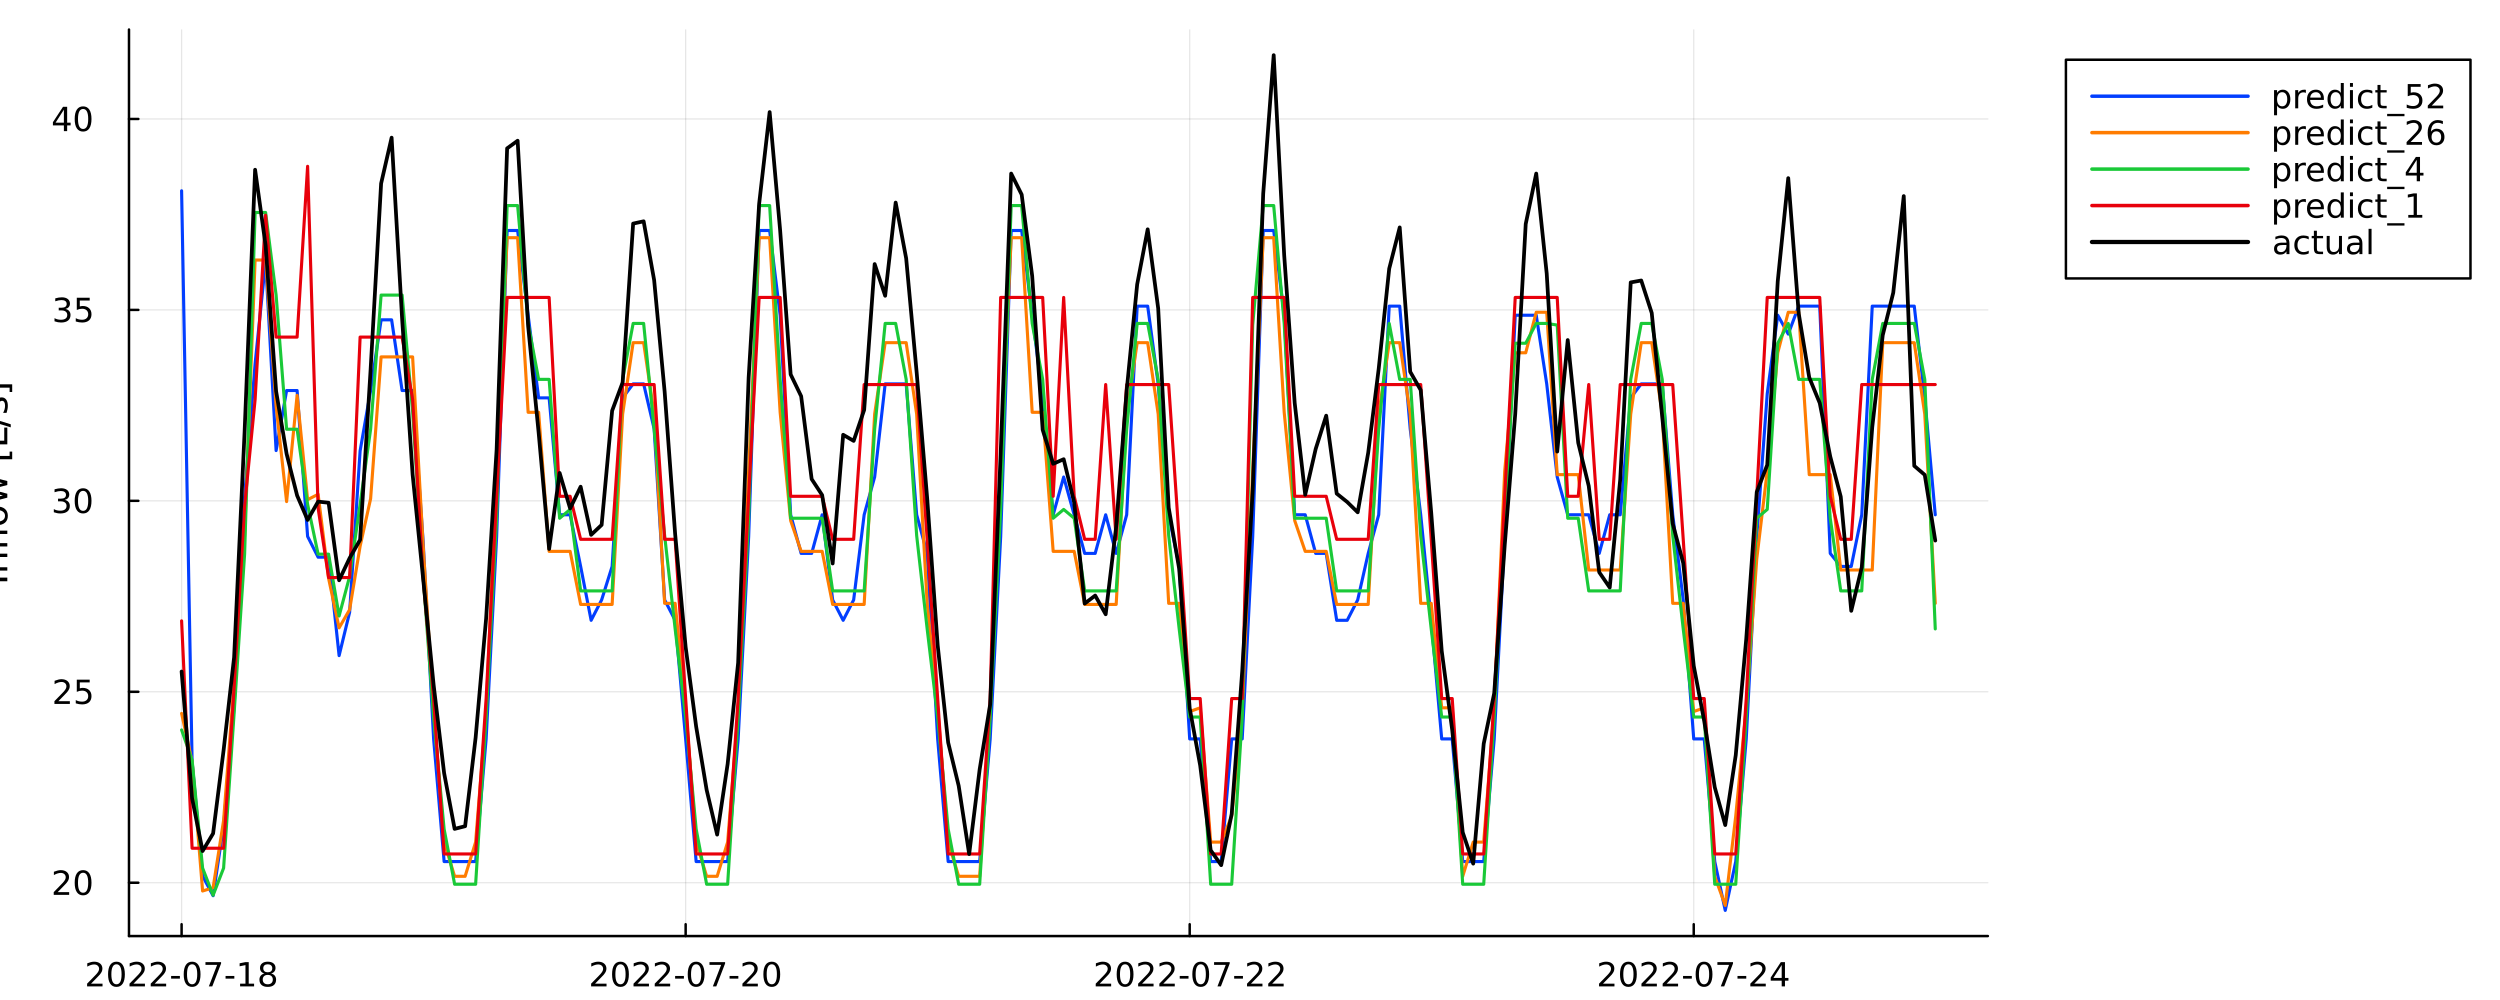 <?xml version="1.0" encoding="utf-8"?>
<svg xmlns="http://www.w3.org/2000/svg" xmlns:xlink="http://www.w3.org/1999/xlink" width="1000" height="400" viewBox="0 0 4000 1600">
<rect x="0" y="0" width="4000" height="1600" fill="#333333" stroke="none"/>
<defs>
  <clipPath id="clip320">
    <rect x="0" y="0" width="4000" height="1600"/>
  </clipPath>
</defs>
<path clip-path="url(#clip320)" d="M0 1600 L4000 1600 L4000 0 L0 0  Z" fill="#ffffff" fill-rule="evenodd" fill-opacity="1"/>
<defs>
  <clipPath id="clip321">
    <rect x="800" y="0" width="2801" height="1600"/>
  </clipPath>
</defs>
<path clip-path="url(#clip320)" d="M206.379 1497.68 L3180.58 1497.68 L3180.58 47.244 L206.379 47.244  Z" fill="#ffffff" fill-rule="evenodd" fill-opacity="1"/>
<defs>
  <clipPath id="clip322">
    <rect x="206" y="47" width="2975" height="1451"/>
  </clipPath>
</defs>
<polyline clip-path="url(#clip322)" style="stroke:#000000; stroke-linecap:round; stroke-linejoin:round; stroke-width:2; stroke-opacity:0.1; fill:none" points="290.554,1497.68 290.554,47.244 "/>
<polyline clip-path="url(#clip322)" style="stroke:#000000; stroke-linecap:round; stroke-linejoin:round; stroke-width:2; stroke-opacity:0.1; fill:none" points="1097.03,1497.68 1097.03,47.244 "/>
<polyline clip-path="url(#clip322)" style="stroke:#000000; stroke-linecap:round; stroke-linejoin:round; stroke-width:2; stroke-opacity:0.1; fill:none" points="1903.5,1497.68 1903.5,47.244 "/>
<polyline clip-path="url(#clip322)" style="stroke:#000000; stroke-linecap:round; stroke-linejoin:round; stroke-width:2; stroke-opacity:0.1; fill:none" points="2709.97,1497.68 2709.97,47.244 "/>
<polyline clip-path="url(#clip320)" style="stroke:#000000; stroke-linecap:round; stroke-linejoin:round; stroke-width:4; stroke-opacity:1; fill:none" points="206.379,1497.68 3180.58,1497.68 "/>
<polyline clip-path="url(#clip320)" style="stroke:#000000; stroke-linecap:round; stroke-linejoin:round; stroke-width:4; stroke-opacity:1; fill:none" points="290.554,1497.68 290.554,1478.78 "/>
<polyline clip-path="url(#clip320)" style="stroke:#000000; stroke-linecap:round; stroke-linejoin:round; stroke-width:4; stroke-opacity:1; fill:none" points="1097.03,1497.68 1097.03,1478.78 "/>
<polyline clip-path="url(#clip320)" style="stroke:#000000; stroke-linecap:round; stroke-linejoin:round; stroke-width:4; stroke-opacity:1; fill:none" points="1903.5,1497.68 1903.5,1478.78 "/>
<polyline clip-path="url(#clip320)" style="stroke:#000000; stroke-linecap:round; stroke-linejoin:round; stroke-width:4; stroke-opacity:1; fill:none" points="2709.97,1497.68 2709.97,1478.78 "/>
<path clip-path="url(#clip320)" d="M145.685 1573.85 L164.044 1573.85 L164.044 1578.28 L139.357 1578.28 L139.357 1573.85 Q142.352 1570.75 147.508 1565.55 Q152.69 1560.31 154.018 1558.8 Q156.545 1555.96 157.534 1554.01 Q158.55 1552.03 158.55 1550.13 Q158.55 1547.03 156.362 1545.08 Q154.201 1543.12 150.711 1543.12 Q148.237 1543.12 145.477 1543.98 Q142.742 1544.84 139.618 1546.59 L139.618 1541.27 Q142.795 1540 145.555 1539.35 Q148.315 1538.7 150.607 1538.7 Q156.649 1538.7 160.242 1541.72 Q163.836 1544.74 163.836 1549.79 Q163.836 1552.19 162.925 1554.35 Q162.039 1556.48 159.669 1559.4 Q159.018 1560.15 155.529 1563.77 Q152.039 1567.37 145.685 1573.85 Z" fill="#000000" fill-rule="nonzero" fill-opacity="1" /><path clip-path="url(#clip320)" d="M186.336 1542.86 Q182.274 1542.86 180.216 1546.87 Q178.185 1550.86 178.185 1558.88 Q178.185 1566.87 180.216 1570.88 Q182.274 1574.87 186.336 1574.87 Q190.425 1574.87 192.456 1570.88 Q194.513 1566.87 194.513 1558.88 Q194.513 1550.86 192.456 1546.87 Q190.425 1542.86 186.336 1542.86 M186.336 1538.7 Q192.872 1538.7 196.31 1543.88 Q199.773 1549.04 199.773 1558.88 Q199.773 1568.7 196.31 1573.88 Q192.872 1579.04 186.336 1579.04 Q179.8 1579.04 176.336 1573.88 Q172.899 1568.7 172.899 1558.88 Q172.899 1549.04 176.336 1543.88 Q179.8 1538.7 186.336 1538.7 Z" fill="#000000" fill-rule="nonzero" fill-opacity="1" /><path clip-path="url(#clip320)" d="M213.549 1573.85 L231.909 1573.85 L231.909 1578.28 L207.221 1578.28 L207.221 1573.85 Q210.216 1570.75 215.372 1565.55 Q220.555 1560.31 221.883 1558.8 Q224.409 1555.96 225.398 1554.01 Q226.414 1552.03 226.414 1550.13 Q226.414 1547.03 224.226 1545.08 Q222.065 1543.12 218.575 1543.12 Q216.101 1543.12 213.341 1543.98 Q210.607 1544.84 207.482 1546.59 L207.482 1541.27 Q210.659 1540 213.419 1539.35 Q216.18 1538.7 218.471 1538.7 Q224.513 1538.7 228.107 1541.72 Q231.7 1544.74 231.7 1549.79 Q231.7 1552.19 230.789 1554.35 Q229.903 1556.48 227.534 1559.4 Q226.883 1560.15 223.393 1563.77 Q219.904 1567.37 213.549 1573.85 Z" fill="#000000" fill-rule="nonzero" fill-opacity="1" /><path clip-path="url(#clip320)" d="M247.482 1573.85 L265.841 1573.85 L265.841 1578.28 L241.153 1578.28 L241.153 1573.85 Q244.148 1570.75 249.304 1565.55 Q254.487 1560.31 255.815 1558.8 Q258.341 1555.96 259.33 1554.01 Q260.346 1552.03 260.346 1550.13 Q260.346 1547.03 258.159 1545.08 Q255.997 1543.12 252.508 1543.12 Q250.034 1543.12 247.273 1543.98 Q244.539 1544.84 241.414 1546.59 L241.414 1541.27 Q244.591 1540 247.351 1539.35 Q250.112 1538.7 252.403 1538.7 Q258.445 1538.7 262.039 1541.72 Q265.632 1544.74 265.632 1549.79 Q265.632 1552.19 264.721 1554.35 Q263.836 1556.48 261.466 1559.4 Q260.815 1560.15 257.325 1563.77 Q253.836 1567.37 247.482 1573.85 Z" fill="#000000" fill-rule="nonzero" fill-opacity="1" /><path clip-path="url(#clip320)" d="M273.783 1561.54 L287.82 1561.54 L287.82 1565.81 L273.783 1565.81 L273.783 1561.54 Z" fill="#000000" fill-rule="nonzero" fill-opacity="1" /><path clip-path="url(#clip320)" d="M307.377 1542.86 Q303.315 1542.86 301.257 1546.87 Q299.226 1550.86 299.226 1558.88 Q299.226 1566.87 301.257 1570.88 Q303.315 1574.87 307.377 1574.87 Q311.466 1574.87 313.497 1570.88 Q315.554 1566.87 315.554 1558.88 Q315.554 1550.86 313.497 1546.87 Q311.466 1542.86 307.377 1542.86 M307.377 1538.7 Q313.913 1538.7 317.351 1543.88 Q320.814 1549.04 320.814 1558.88 Q320.814 1568.7 317.351 1573.88 Q313.913 1579.04 307.377 1579.04 Q300.841 1579.04 297.377 1573.88 Q293.94 1568.7 293.94 1558.88 Q293.94 1549.04 297.377 1543.88 Q300.841 1538.7 307.377 1538.7 Z" fill="#000000" fill-rule="nonzero" fill-opacity="1" /><path clip-path="url(#clip320)" d="M328.731 1539.4 L353.731 1539.4 L353.731 1541.64 L339.616 1578.28 L334.122 1578.28 L347.403 1543.83 L328.731 1543.83 L328.731 1539.4 Z" fill="#000000" fill-rule="nonzero" fill-opacity="1" /><path clip-path="url(#clip320)" d="M360.892 1561.54 L374.929 1561.54 L374.929 1565.81 L360.892 1565.81 L360.892 1561.54 Z" fill="#000000" fill-rule="nonzero" fill-opacity="1" /><path clip-path="url(#clip320)" d="M384.147 1573.85 L392.741 1573.85 L392.741 1544.19 L383.392 1546.07 L383.392 1541.27 L392.689 1539.4 L397.949 1539.4 L397.949 1573.85 L406.543 1573.85 L406.543 1578.28 L384.147 1578.28 L384.147 1573.85 Z" fill="#000000" fill-rule="nonzero" fill-opacity="1" /><path clip-path="url(#clip320)" d="M428.418 1559.82 Q424.668 1559.82 422.507 1561.82 Q420.371 1563.83 420.371 1567.34 Q420.371 1570.86 422.507 1572.86 Q424.668 1574.87 428.418 1574.87 Q432.168 1574.87 434.329 1572.86 Q436.491 1570.83 436.491 1567.34 Q436.491 1563.83 434.329 1561.82 Q432.194 1559.82 428.418 1559.82 M423.158 1557.58 Q419.772 1556.74 417.871 1554.43 Q415.996 1552.11 415.996 1548.77 Q415.996 1544.11 419.304 1541.41 Q422.637 1538.7 428.418 1538.7 Q434.225 1538.7 437.533 1541.41 Q440.84 1544.11 440.84 1548.77 Q440.84 1552.11 438.939 1554.43 Q437.064 1556.74 433.704 1557.58 Q437.507 1558.46 439.616 1561.04 Q441.751 1563.62 441.751 1567.34 Q441.751 1572.99 438.288 1576.01 Q434.85 1579.04 428.418 1579.04 Q421.986 1579.04 418.522 1576.01 Q415.085 1572.99 415.085 1567.34 Q415.085 1563.62 417.22 1561.04 Q419.356 1558.46 423.158 1557.58 M421.231 1549.27 Q421.231 1552.29 423.106 1553.98 Q425.007 1555.68 428.418 1555.68 Q431.803 1555.68 433.704 1553.98 Q435.632 1552.29 435.632 1549.27 Q435.632 1546.25 433.704 1544.56 Q431.803 1542.86 428.418 1542.86 Q425.007 1542.86 423.106 1544.56 Q421.231 1546.25 421.231 1549.27 Z" fill="#000000" fill-rule="nonzero" fill-opacity="1" /><path clip-path="url(#clip320)" d="M952.106 1573.85 L970.465 1573.85 L970.465 1578.28 L945.778 1578.28 L945.778 1573.85 Q948.773 1570.75 953.929 1565.55 Q959.111 1560.31 960.439 1558.8 Q962.966 1555.96 963.955 1554.01 Q964.971 1552.03 964.971 1550.13 Q964.971 1547.03 962.783 1545.08 Q960.622 1543.12 957.132 1543.12 Q954.658 1543.12 951.898 1543.98 Q949.164 1544.84 946.039 1546.59 L946.039 1541.27 Q949.216 1540 951.976 1539.35 Q954.736 1538.7 957.028 1538.7 Q963.07 1538.7 966.663 1541.72 Q970.257 1544.74 970.257 1549.79 Q970.257 1552.19 969.346 1554.35 Q968.46 1556.48 966.091 1559.4 Q965.439 1560.15 961.95 1563.77 Q958.46 1567.37 952.106 1573.85 Z" fill="#000000" fill-rule="nonzero" fill-opacity="1" /><path clip-path="url(#clip320)" d="M992.757 1542.86 Q988.695 1542.86 986.637 1546.87 Q984.606 1550.86 984.606 1558.88 Q984.606 1566.87 986.637 1570.88 Q988.695 1574.87 992.757 1574.87 Q996.846 1574.87 998.877 1570.88 Q1000.93 1566.87 1000.93 1558.88 Q1000.93 1550.86 998.877 1546.87 Q996.846 1542.86 992.757 1542.86 M992.757 1538.7 Q999.293 1538.7 1002.73 1543.88 Q1006.19 1549.04 1006.19 1558.88 Q1006.19 1568.7 1002.73 1573.88 Q999.293 1579.04 992.757 1579.04 Q986.221 1579.04 982.757 1573.88 Q979.32 1568.7 979.32 1558.88 Q979.32 1549.04 982.757 1543.88 Q986.221 1538.7 992.757 1538.7 Z" fill="#000000" fill-rule="nonzero" fill-opacity="1" /><path clip-path="url(#clip320)" d="M1019.97 1573.85 L1038.33 1573.85 L1038.33 1578.28 L1013.64 1578.28 L1013.64 1573.85 Q1016.64 1570.75 1021.79 1565.55 Q1026.98 1560.31 1028.3 1558.8 Q1030.83 1555.96 1031.82 1554.01 Q1032.83 1552.03 1032.83 1550.13 Q1032.83 1547.03 1030.65 1545.08 Q1028.49 1543.12 1025 1543.12 Q1022.52 1543.12 1019.76 1543.98 Q1017.03 1544.84 1013.9 1546.59 L1013.9 1541.27 Q1017.08 1540 1019.84 1539.35 Q1022.6 1538.7 1024.89 1538.7 Q1030.93 1538.7 1034.53 1541.72 Q1038.12 1544.74 1038.12 1549.79 Q1038.12 1552.19 1037.21 1554.35 Q1036.32 1556.48 1033.95 1559.4 Q1033.3 1560.15 1029.81 1563.77 Q1026.32 1567.37 1019.97 1573.85 Z" fill="#000000" fill-rule="nonzero" fill-opacity="1" /><path clip-path="url(#clip320)" d="M1053.9 1573.85 L1072.26 1573.85 L1072.26 1578.28 L1047.57 1578.28 L1047.57 1573.85 Q1050.57 1570.75 1055.73 1565.55 Q1060.91 1560.31 1062.24 1558.8 Q1064.76 1555.96 1065.75 1554.01 Q1066.77 1552.03 1066.77 1550.13 Q1066.77 1547.03 1064.58 1545.08 Q1062.42 1543.12 1058.93 1543.12 Q1056.45 1543.12 1053.69 1543.98 Q1050.96 1544.84 1047.83 1546.59 L1047.83 1541.27 Q1051.01 1540 1053.77 1539.35 Q1056.53 1538.7 1058.82 1538.7 Q1064.87 1538.7 1068.46 1541.72 Q1072.05 1544.74 1072.05 1549.79 Q1072.05 1552.19 1071.14 1554.35 Q1070.26 1556.48 1067.89 1559.4 Q1067.24 1560.15 1063.75 1563.77 Q1060.26 1567.37 1053.9 1573.85 Z" fill="#000000" fill-rule="nonzero" fill-opacity="1" /><path clip-path="url(#clip320)" d="M1080.2 1561.54 L1094.24 1561.54 L1094.24 1565.81 L1080.2 1565.81 L1080.2 1561.54 Z" fill="#000000" fill-rule="nonzero" fill-opacity="1" /><path clip-path="url(#clip320)" d="M1113.8 1542.86 Q1109.74 1542.86 1107.68 1546.87 Q1105.65 1550.86 1105.65 1558.88 Q1105.65 1566.87 1107.68 1570.88 Q1109.74 1574.87 1113.8 1574.87 Q1117.89 1574.87 1119.92 1570.88 Q1121.98 1566.87 1121.98 1558.88 Q1121.98 1550.86 1119.92 1546.87 Q1117.89 1542.86 1113.8 1542.86 M1113.8 1538.7 Q1120.33 1538.7 1123.77 1543.88 Q1127.24 1549.04 1127.24 1558.88 Q1127.24 1568.7 1123.77 1573.88 Q1120.33 1579.04 1113.8 1579.04 Q1107.26 1579.04 1103.8 1573.88 Q1100.36 1568.7 1100.36 1558.88 Q1100.36 1549.04 1103.8 1543.88 Q1107.26 1538.7 1113.8 1538.7 Z" fill="#000000" fill-rule="nonzero" fill-opacity="1" /><path clip-path="url(#clip320)" d="M1135.15 1539.4 L1160.15 1539.4 L1160.15 1541.64 L1146.04 1578.28 L1140.54 1578.28 L1153.82 1543.83 L1135.15 1543.83 L1135.15 1539.4 Z" fill="#000000" fill-rule="nonzero" fill-opacity="1" /><path clip-path="url(#clip320)" d="M1167.31 1561.54 L1181.35 1561.54 L1181.35 1565.81 L1167.31 1565.81 L1167.31 1561.54 Z" fill="#000000" fill-rule="nonzero" fill-opacity="1" /><path clip-path="url(#clip320)" d="M1194.19 1573.85 L1212.55 1573.85 L1212.55 1578.28 L1187.86 1578.28 L1187.86 1573.85 Q1190.85 1570.75 1196.01 1565.55 Q1201.19 1560.31 1202.52 1558.8 Q1205.05 1555.96 1206.04 1554.01 Q1207.05 1552.03 1207.05 1550.13 Q1207.05 1547.03 1204.87 1545.08 Q1202.7 1543.12 1199.21 1543.12 Q1196.74 1543.12 1193.98 1543.98 Q1191.25 1544.84 1188.12 1546.59 L1188.12 1541.27 Q1191.3 1540 1194.06 1539.35 Q1196.82 1538.7 1199.11 1538.7 Q1205.15 1538.7 1208.75 1541.72 Q1212.34 1544.74 1212.34 1549.79 Q1212.34 1552.19 1211.43 1554.35 Q1210.54 1556.48 1208.17 1559.4 Q1207.52 1560.15 1204.03 1563.77 Q1200.54 1567.37 1194.19 1573.85 Z" fill="#000000" fill-rule="nonzero" fill-opacity="1" /><path clip-path="url(#clip320)" d="M1234.84 1542.86 Q1230.78 1542.86 1228.72 1546.87 Q1226.69 1550.86 1226.69 1558.88 Q1226.69 1566.87 1228.72 1570.88 Q1230.78 1574.87 1234.84 1574.87 Q1238.93 1574.87 1240.96 1570.88 Q1243.02 1566.87 1243.02 1558.88 Q1243.02 1550.86 1240.96 1546.87 Q1238.93 1542.86 1234.84 1542.86 M1234.84 1538.7 Q1241.38 1538.7 1244.81 1543.88 Q1248.28 1549.04 1248.28 1558.88 Q1248.28 1568.7 1244.81 1573.88 Q1241.38 1579.04 1234.84 1579.04 Q1228.3 1579.04 1224.84 1573.88 Q1221.4 1568.7 1221.4 1558.88 Q1221.4 1549.04 1224.84 1543.88 Q1228.3 1538.7 1234.84 1538.7 Z" fill="#000000" fill-rule="nonzero" fill-opacity="1" /><path clip-path="url(#clip320)" d="M1759.48 1573.85 L1777.84 1573.85 L1777.84 1578.28 L1753.15 1578.28 L1753.15 1573.85 Q1756.14 1570.75 1761.3 1565.55 Q1766.48 1560.31 1767.81 1558.8 Q1770.34 1555.96 1771.33 1554.01 Q1772.34 1552.03 1772.34 1550.13 Q1772.34 1547.03 1770.15 1545.08 Q1767.99 1543.12 1764.5 1543.12 Q1762.03 1543.12 1759.27 1543.98 Q1756.54 1544.84 1753.41 1546.59 L1753.41 1541.27 Q1756.59 1540 1759.35 1539.35 Q1762.11 1538.7 1764.4 1538.7 Q1770.44 1538.7 1774.03 1541.72 Q1777.63 1544.74 1777.63 1549.79 Q1777.63 1552.19 1776.72 1554.35 Q1775.83 1556.48 1773.46 1559.4 Q1772.81 1560.15 1769.32 1563.77 Q1765.83 1567.37 1759.48 1573.85 Z" fill="#000000" fill-rule="nonzero" fill-opacity="1" /><path clip-path="url(#clip320)" d="M1800.13 1542.86 Q1796.07 1542.86 1794.01 1546.87 Q1791.98 1550.86 1791.98 1558.88 Q1791.98 1566.87 1794.01 1570.88 Q1796.07 1574.87 1800.13 1574.87 Q1804.22 1574.87 1806.25 1570.88 Q1808.31 1566.87 1808.31 1558.88 Q1808.31 1550.86 1806.25 1546.87 Q1804.22 1542.86 1800.13 1542.86 M1800.13 1538.7 Q1806.66 1538.7 1810.1 1543.88 Q1813.57 1549.04 1813.57 1558.88 Q1813.57 1568.7 1810.1 1573.88 Q1806.66 1579.04 1800.13 1579.04 Q1793.59 1579.04 1790.13 1573.88 Q1786.69 1568.7 1786.69 1558.88 Q1786.69 1549.04 1790.13 1543.88 Q1793.59 1538.7 1800.13 1538.7 Z" fill="#000000" fill-rule="nonzero" fill-opacity="1" /><path clip-path="url(#clip320)" d="M1827.34 1573.85 L1845.7 1573.85 L1845.7 1578.28 L1821.01 1578.28 L1821.01 1573.85 Q1824.01 1570.75 1829.16 1565.55 Q1834.35 1560.31 1835.68 1558.8 Q1838.2 1555.96 1839.19 1554.01 Q1840.21 1552.03 1840.21 1550.13 Q1840.21 1547.03 1838.02 1545.08 Q1835.86 1543.12 1832.37 1543.12 Q1829.89 1543.12 1827.13 1543.98 Q1824.4 1544.84 1821.27 1546.59 L1821.27 1541.27 Q1824.45 1540 1827.21 1539.35 Q1829.97 1538.7 1832.26 1538.7 Q1838.31 1538.7 1841.9 1541.72 Q1845.49 1544.74 1845.49 1549.79 Q1845.49 1552.19 1844.58 1554.35 Q1843.7 1556.48 1841.33 1559.4 Q1840.68 1560.15 1837.19 1563.77 Q1833.7 1567.37 1827.34 1573.85 Z" fill="#000000" fill-rule="nonzero" fill-opacity="1" /><path clip-path="url(#clip320)" d="M1861.27 1573.85 L1879.63 1573.85 L1879.63 1578.28 L1854.95 1578.28 L1854.95 1573.85 Q1857.94 1570.75 1863.1 1565.55 Q1868.28 1560.31 1869.61 1558.8 Q1872.13 1555.96 1873.12 1554.01 Q1874.14 1552.03 1874.14 1550.13 Q1874.14 1547.03 1871.95 1545.08 Q1869.79 1543.12 1866.3 1543.12 Q1863.83 1543.12 1861.07 1543.98 Q1858.33 1544.84 1855.21 1546.59 L1855.21 1541.27 Q1858.38 1540 1861.14 1539.35 Q1863.9 1538.7 1866.2 1538.7 Q1872.24 1538.7 1875.83 1541.72 Q1879.43 1544.74 1879.43 1549.79 Q1879.43 1552.19 1878.51 1554.35 Q1877.63 1556.48 1875.26 1559.4 Q1874.61 1560.15 1871.12 1563.77 Q1867.63 1567.37 1861.27 1573.85 Z" fill="#000000" fill-rule="nonzero" fill-opacity="1" /><path clip-path="url(#clip320)" d="M1887.58 1561.54 L1901.61 1561.54 L1901.61 1565.81 L1887.58 1565.81 L1887.58 1561.54 Z" fill="#000000" fill-rule="nonzero" fill-opacity="1" /><path clip-path="url(#clip320)" d="M1921.17 1542.86 Q1917.11 1542.86 1915.05 1546.87 Q1913.02 1550.86 1913.02 1558.88 Q1913.02 1566.87 1915.05 1570.88 Q1917.11 1574.87 1921.17 1574.87 Q1925.26 1574.87 1927.29 1570.88 Q1929.35 1566.87 1929.35 1558.88 Q1929.35 1550.86 1927.29 1546.87 Q1925.26 1542.86 1921.17 1542.86 M1921.17 1538.7 Q1927.71 1538.7 1931.14 1543.88 Q1934.61 1549.04 1934.61 1558.88 Q1934.61 1568.7 1931.14 1573.88 Q1927.71 1579.04 1921.17 1579.04 Q1914.63 1579.04 1911.17 1573.88 Q1907.73 1568.7 1907.73 1558.88 Q1907.73 1549.04 1911.17 1543.88 Q1914.63 1538.7 1921.17 1538.7 Z" fill="#000000" fill-rule="nonzero" fill-opacity="1" /><path clip-path="url(#clip320)" d="M1942.52 1539.4 L1967.52 1539.4 L1967.52 1541.64 L1953.41 1578.28 L1947.91 1578.28 L1961.2 1543.83 L1942.52 1543.83 L1942.52 1539.4 Z" fill="#000000" fill-rule="nonzero" fill-opacity="1" /><path clip-path="url(#clip320)" d="M1974.68 1561.54 L1988.72 1561.54 L1988.72 1565.81 L1974.68 1565.81 L1974.68 1561.54 Z" fill="#000000" fill-rule="nonzero" fill-opacity="1" /><path clip-path="url(#clip320)" d="M2001.56 1573.85 L2019.92 1573.85 L2019.92 1578.28 L1995.23 1578.28 L1995.23 1573.85 Q1998.23 1570.75 2003.38 1565.55 Q2008.56 1560.31 2009.89 1558.8 Q2012.42 1555.96 2013.41 1554.01 Q2014.42 1552.03 2014.42 1550.13 Q2014.42 1547.03 2012.24 1545.08 Q2010.08 1543.12 2006.59 1543.12 Q2004.11 1543.12 2001.35 1543.98 Q1998.62 1544.84 1995.49 1546.59 L1995.49 1541.27 Q1998.67 1540 2001.43 1539.35 Q2004.19 1538.7 2006.48 1538.7 Q2012.52 1538.7 2016.12 1541.72 Q2019.71 1544.74 2019.71 1549.79 Q2019.71 1552.19 2018.8 1554.35 Q2017.91 1556.48 2015.54 1559.4 Q2014.89 1560.15 2011.4 1563.77 Q2007.91 1567.37 2001.56 1573.85 Z" fill="#000000" fill-rule="nonzero" fill-opacity="1" /><path clip-path="url(#clip320)" d="M2035.49 1573.85 L2053.85 1573.85 L2053.85 1578.28 L2029.16 1578.28 L2029.16 1573.85 Q2032.16 1570.75 2037.31 1565.55 Q2042.5 1560.31 2043.83 1558.8 Q2046.35 1555.96 2047.34 1554.01 Q2048.36 1552.03 2048.36 1550.13 Q2048.36 1547.03 2046.17 1545.08 Q2044.01 1543.12 2040.52 1543.12 Q2038.04 1543.12 2035.28 1543.98 Q2032.55 1544.84 2029.42 1546.59 L2029.42 1541.27 Q2032.6 1540 2035.36 1539.35 Q2038.12 1538.7 2040.41 1538.7 Q2046.46 1538.7 2050.05 1541.72 Q2053.64 1544.74 2053.64 1549.79 Q2053.64 1552.19 2052.73 1554.35 Q2051.85 1556.48 2049.48 1559.4 Q2048.83 1560.15 2045.34 1563.77 Q2041.85 1567.37 2035.49 1573.85 Z" fill="#000000" fill-rule="nonzero" fill-opacity="1" /><path clip-path="url(#clip320)" d="M2564.78 1573.85 L2583.14 1573.85 L2583.14 1578.28 L2558.45 1578.28 L2558.45 1573.85 Q2561.45 1570.75 2566.6 1565.55 Q2571.78 1560.31 2573.11 1558.8 Q2575.64 1555.96 2576.63 1554.01 Q2577.64 1552.03 2577.64 1550.13 Q2577.64 1547.03 2575.46 1545.08 Q2573.29 1543.12 2569.8 1543.12 Q2567.33 1543.12 2564.57 1543.98 Q2561.84 1544.84 2558.71 1546.59 L2558.71 1541.27 Q2561.89 1540 2564.65 1539.35 Q2567.41 1538.7 2569.7 1538.7 Q2575.74 1538.7 2579.34 1541.72 Q2582.93 1544.74 2582.93 1549.79 Q2582.93 1552.19 2582.02 1554.35 Q2581.13 1556.48 2578.76 1559.4 Q2578.11 1560.15 2574.62 1563.77 Q2571.13 1567.37 2564.78 1573.85 Z" fill="#000000" fill-rule="nonzero" fill-opacity="1" /><path clip-path="url(#clip320)" d="M2605.43 1542.86 Q2601.37 1542.86 2599.31 1546.87 Q2597.28 1550.86 2597.28 1558.88 Q2597.28 1566.87 2599.31 1570.88 Q2601.37 1574.87 2605.43 1574.87 Q2609.52 1574.87 2611.55 1570.88 Q2613.61 1566.87 2613.61 1558.88 Q2613.61 1550.86 2611.55 1546.87 Q2609.52 1542.86 2605.43 1542.86 M2605.43 1538.7 Q2611.97 1538.7 2615.4 1543.88 Q2618.87 1549.04 2618.87 1558.88 Q2618.87 1568.7 2615.4 1573.88 Q2611.97 1579.04 2605.43 1579.04 Q2598.89 1579.04 2595.43 1573.88 Q2591.99 1568.7 2591.99 1558.88 Q2591.99 1549.04 2595.43 1543.88 Q2598.89 1538.7 2605.43 1538.7 Z" fill="#000000" fill-rule="nonzero" fill-opacity="1" /><path clip-path="url(#clip320)" d="M2632.64 1573.85 L2651 1573.85 L2651 1578.28 L2626.32 1578.28 L2626.32 1573.85 Q2629.31 1570.75 2634.47 1565.55 Q2639.65 1560.31 2640.98 1558.8 Q2643.5 1555.96 2644.49 1554.01 Q2645.51 1552.03 2645.51 1550.13 Q2645.51 1547.03 2643.32 1545.08 Q2641.16 1543.12 2637.67 1543.12 Q2635.2 1543.12 2632.43 1543.98 Q2629.7 1544.84 2626.58 1546.59 L2626.58 1541.27 Q2629.75 1540 2632.51 1539.35 Q2635.27 1538.7 2637.57 1538.7 Q2643.61 1538.7 2647.2 1541.72 Q2650.79 1544.74 2650.79 1549.79 Q2650.79 1552.19 2649.88 1554.35 Q2649 1556.48 2646.63 1559.4 Q2645.98 1560.15 2642.49 1563.77 Q2639 1567.37 2632.64 1573.85 Z" fill="#000000" fill-rule="nonzero" fill-opacity="1" /><path clip-path="url(#clip320)" d="M2666.58 1573.85 L2684.93 1573.85 L2684.93 1578.28 L2660.25 1578.28 L2660.25 1573.85 Q2663.24 1570.75 2668.4 1565.55 Q2673.58 1560.31 2674.91 1558.8 Q2677.43 1555.96 2678.42 1554.01 Q2679.44 1552.03 2679.44 1550.13 Q2679.44 1547.03 2677.25 1545.08 Q2675.09 1543.12 2671.6 1543.12 Q2669.13 1543.12 2666.37 1543.98 Q2663.63 1544.84 2660.51 1546.59 L2660.51 1541.27 Q2663.68 1540 2666.45 1539.35 Q2669.21 1538.7 2671.5 1538.7 Q2677.54 1538.7 2681.13 1541.72 Q2684.73 1544.74 2684.73 1549.79 Q2684.73 1552.19 2683.81 1554.35 Q2682.93 1556.48 2680.56 1559.4 Q2679.91 1560.15 2676.42 1563.77 Q2672.93 1567.37 2666.58 1573.85 Z" fill="#000000" fill-rule="nonzero" fill-opacity="1" /><path clip-path="url(#clip320)" d="M2692.88 1561.54 L2706.91 1561.54 L2706.91 1565.81 L2692.88 1565.81 L2692.88 1561.54 Z" fill="#000000" fill-rule="nonzero" fill-opacity="1" /><path clip-path="url(#clip320)" d="M2726.47 1542.86 Q2722.41 1542.86 2720.35 1546.87 Q2718.32 1550.86 2718.32 1558.88 Q2718.32 1566.87 2720.35 1570.88 Q2722.41 1574.87 2726.47 1574.87 Q2730.56 1574.87 2732.59 1570.88 Q2734.65 1566.87 2734.65 1558.88 Q2734.65 1550.86 2732.59 1546.87 Q2730.56 1542.86 2726.47 1542.86 M2726.47 1538.7 Q2733.01 1538.7 2736.44 1543.88 Q2739.91 1549.04 2739.91 1558.88 Q2739.91 1568.7 2736.44 1573.88 Q2733.01 1579.04 2726.47 1579.04 Q2719.93 1579.04 2716.47 1573.88 Q2713.03 1568.7 2713.03 1558.88 Q2713.03 1549.04 2716.47 1543.88 Q2719.93 1538.7 2726.47 1538.7 Z" fill="#000000" fill-rule="nonzero" fill-opacity="1" /><path clip-path="url(#clip320)" d="M2747.82 1539.4 L2772.82 1539.4 L2772.82 1541.64 L2758.71 1578.28 L2753.22 1578.28 L2766.5 1543.83 L2747.82 1543.83 L2747.82 1539.4 Z" fill="#000000" fill-rule="nonzero" fill-opacity="1" /><path clip-path="url(#clip320)" d="M2779.99 1561.54 L2794.02 1561.54 L2794.02 1565.81 L2779.99 1565.81 L2779.99 1561.54 Z" fill="#000000" fill-rule="nonzero" fill-opacity="1" /><path clip-path="url(#clip320)" d="M2806.86 1573.85 L2825.22 1573.85 L2825.22 1578.28 L2800.53 1578.28 L2800.53 1573.85 Q2803.53 1570.75 2808.68 1565.55 Q2813.87 1560.31 2815.19 1558.8 Q2817.72 1555.96 2818.71 1554.01 Q2819.73 1552.03 2819.73 1550.13 Q2819.73 1547.03 2817.54 1545.08 Q2815.38 1543.12 2811.89 1543.12 Q2809.41 1543.12 2806.65 1543.98 Q2803.92 1544.84 2800.79 1546.59 L2800.79 1541.27 Q2803.97 1540 2806.73 1539.35 Q2809.49 1538.7 2811.78 1538.7 Q2817.82 1538.7 2821.42 1541.72 Q2825.01 1544.74 2825.01 1549.79 Q2825.01 1552.19 2824.1 1554.35 Q2823.22 1556.48 2820.85 1559.4 Q2820.19 1560.15 2816.7 1563.77 Q2813.22 1567.37 2806.86 1573.85 Z" fill="#000000" fill-rule="nonzero" fill-opacity="1" /><path clip-path="url(#clip320)" d="M2850.71 1543.98 L2837.43 1564.74 L2850.71 1564.74 L2850.71 1543.98 M2849.33 1539.4 L2855.95 1539.4 L2855.95 1564.74 L2861.5 1564.74 L2861.5 1569.11 L2855.95 1569.11 L2855.95 1578.28 L2850.71 1578.28 L2850.71 1569.11 L2833.16 1569.11 L2833.16 1564.04 L2849.33 1539.4 Z" fill="#000000" fill-rule="nonzero" fill-opacity="1" /><polyline clip-path="url(#clip322)" style="stroke:#000000; stroke-linecap:round; stroke-linejoin:round; stroke-width:2; stroke-opacity:0.1; fill:none" points="206.379,1412.36 3180.58,1412.36 "/>
<polyline clip-path="url(#clip322)" style="stroke:#000000; stroke-linecap:round; stroke-linejoin:round; stroke-width:2; stroke-opacity:0.1; fill:none" points="206.379,1106.86 3180.58,1106.86 "/>
<polyline clip-path="url(#clip322)" style="stroke:#000000; stroke-linecap:round; stroke-linejoin:round; stroke-width:2; stroke-opacity:0.1; fill:none" points="206.379,801.349 3180.58,801.349 "/>
<polyline clip-path="url(#clip322)" style="stroke:#000000; stroke-linecap:round; stroke-linejoin:round; stroke-width:2; stroke-opacity:0.1; fill:none" points="206.379,495.841 3180.58,495.841 "/>
<polyline clip-path="url(#clip322)" style="stroke:#000000; stroke-linecap:round; stroke-linejoin:round; stroke-width:2; stroke-opacity:0.1; fill:none" points="206.379,190.334 3180.58,190.334 "/>
<polyline clip-path="url(#clip320)" style="stroke:#000000; stroke-linecap:round; stroke-linejoin:round; stroke-width:4; stroke-opacity:1; fill:none" points="206.379,1497.68 206.379,47.244 "/>
<polyline clip-path="url(#clip320)" style="stroke:#000000; stroke-linecap:round; stroke-linejoin:round; stroke-width:4; stroke-opacity:1; fill:none" points="206.379,1412.36 221.381,1412.36 "/>
<polyline clip-path="url(#clip320)" style="stroke:#000000; stroke-linecap:round; stroke-linejoin:round; stroke-width:4; stroke-opacity:1; fill:none" points="206.379,1106.86 221.381,1106.86 "/>
<polyline clip-path="url(#clip320)" style="stroke:#000000; stroke-linecap:round; stroke-linejoin:round; stroke-width:4; stroke-opacity:1; fill:none" points="206.379,801.349 221.381,801.349 "/>
<polyline clip-path="url(#clip320)" style="stroke:#000000; stroke-linecap:round; stroke-linejoin:round; stroke-width:4; stroke-opacity:1; fill:none" points="206.379,495.841 221.381,495.841 "/>
<polyline clip-path="url(#clip320)" style="stroke:#000000; stroke-linecap:round; stroke-linejoin:round; stroke-width:4; stroke-opacity:1; fill:none" points="206.379,190.334 221.381,190.334 "/>
<path clip-path="url(#clip320)" d="M92.29 1427.38 L110.65 1427.38 L110.65 1431.8 L85.962 1431.8 L85.962 1427.38 Q88.957 1424.28 94.113 1419.07 Q99.296 1413.84 100.624 1412.32 Q103.15 1409.49 104.139 1407.53 Q105.155 1405.55 105.155 1403.65 Q105.155 1400.55 102.967 1398.6 Q100.806 1396.65 97.316 1396.65 Q94.842 1396.65 92.082 1397.51 Q89.348 1398.37 86.223 1400.11 L86.223 1394.8 Q89.4 1393.52 92.16 1392.87 Q94.921 1392.22 97.212 1392.22 Q103.254 1392.22 106.848 1395.24 Q110.441 1398.26 110.441 1403.31 Q110.441 1405.71 109.53 1407.87 Q108.644 1410.01 106.275 1412.92 Q105.624 1413.68 102.134 1417.3 Q98.644 1420.89 92.29 1427.38 Z" fill="#000000" fill-rule="nonzero" fill-opacity="1" /><path clip-path="url(#clip320)" d="M132.941 1396.39 Q128.879 1396.39 126.821 1400.4 Q124.79 1404.38 124.79 1412.4 Q124.79 1420.4 126.821 1424.41 Q128.879 1428.39 132.941 1428.39 Q137.03 1428.39 139.061 1424.41 Q141.118 1420.4 141.118 1412.4 Q141.118 1404.38 139.061 1400.4 Q137.03 1396.39 132.941 1396.39 M132.941 1392.22 Q139.478 1392.22 142.915 1397.4 Q146.379 1402.56 146.379 1412.4 Q146.379 1422.22 142.915 1427.4 Q139.478 1432.56 132.941 1432.56 Q126.405 1432.56 122.941 1427.4 Q119.504 1422.22 119.504 1412.4 Q119.504 1402.56 122.941 1397.4 Q126.405 1392.22 132.941 1392.22 Z" fill="#000000" fill-rule="nonzero" fill-opacity="1" /><path clip-path="url(#clip320)" d="M93.41 1121.87 L111.769 1121.87 L111.769 1126.3 L87.082 1126.3 L87.082 1121.87 Q90.077 1118.77 95.233 1113.56 Q100.415 1108.33 101.743 1106.82 Q104.269 1103.98 105.259 1102.03 Q106.275 1100.05 106.275 1098.15 Q106.275 1095.05 104.087 1093.09 Q101.926 1091.14 98.436 1091.14 Q95.962 1091.14 93.202 1092 Q90.467 1092.86 87.342 1094.6 L87.342 1089.29 Q90.519 1088.02 93.28 1087.36 Q96.04 1086.71 98.332 1086.71 Q104.374 1086.71 107.967 1089.73 Q111.561 1092.75 111.561 1097.81 Q111.561 1100.2 110.65 1102.36 Q109.764 1104.5 107.394 1107.42 Q106.743 1108.17 103.254 1111.79 Q99.764 1115.39 93.41 1121.87 Z" fill="#000000" fill-rule="nonzero" fill-opacity="1" /><path clip-path="url(#clip320)" d="M122.863 1087.42 L143.514 1087.42 L143.514 1091.84 L127.681 1091.84 L127.681 1101.37 Q128.827 1100.98 129.972 1100.8 Q131.118 1100.59 132.264 1100.59 Q138.774 1100.59 142.577 1104.16 Q146.379 1107.73 146.379 1113.82 Q146.379 1120.1 142.472 1123.59 Q138.566 1127.05 131.457 1127.05 Q129.009 1127.05 126.457 1126.63 Q123.931 1126.22 121.222 1125.39 L121.222 1120.1 Q123.566 1121.37 126.066 1122 Q128.566 1122.62 131.353 1122.62 Q135.858 1122.62 138.488 1120.25 Q141.118 1117.89 141.118 1113.82 Q141.118 1109.76 138.488 1107.39 Q135.858 1105.02 131.353 1105.02 Q129.243 1105.02 127.134 1105.49 Q125.051 1105.96 122.863 1106.95 L122.863 1087.42 Z" fill="#000000" fill-rule="nonzero" fill-opacity="1" /><path clip-path="url(#clip320)" d="M103.697 799.825 Q107.473 800.633 109.582 803.185 Q111.717 805.737 111.717 809.487 Q111.717 815.242 107.759 818.393 Q103.801 821.544 96.509 821.544 Q94.061 821.544 91.457 821.049 Q88.879 820.581 86.118 819.617 L86.118 814.539 Q88.306 815.815 90.91 816.466 Q93.514 817.117 96.353 817.117 Q101.301 817.117 103.879 815.164 Q106.483 813.211 106.483 809.487 Q106.483 806.049 104.061 804.122 Q101.665 802.169 97.368 802.169 L92.837 802.169 L92.837 797.846 L97.577 797.846 Q101.457 797.846 103.514 796.31 Q105.572 794.747 105.572 791.831 Q105.572 788.836 103.436 787.247 Q101.327 785.633 97.368 785.633 Q95.207 785.633 92.733 786.102 Q90.259 786.57 87.29 787.56 L87.29 782.872 Q90.285 782.039 92.889 781.622 Q95.519 781.206 97.837 781.206 Q103.827 781.206 107.316 783.94 Q110.806 786.648 110.806 791.284 Q110.806 794.513 108.957 796.753 Q107.108 798.966 103.697 799.825 Z" fill="#000000" fill-rule="nonzero" fill-opacity="1" /><path clip-path="url(#clip320)" d="M132.941 785.372 Q128.879 785.372 126.821 789.383 Q124.79 793.367 124.79 801.388 Q124.79 809.383 126.821 813.393 Q128.879 817.377 132.941 817.377 Q137.03 817.377 139.061 813.393 Q141.118 809.383 141.118 801.388 Q141.118 793.367 139.061 789.383 Q137.03 785.372 132.941 785.372 M132.941 781.206 Q139.478 781.206 142.915 786.388 Q146.379 791.544 146.379 801.388 Q146.379 811.206 142.915 816.388 Q139.478 821.544 132.941 821.544 Q126.405 821.544 122.941 816.388 Q119.504 811.206 119.504 801.388 Q119.504 791.544 122.941 786.388 Q126.405 781.206 132.941 781.206 Z" fill="#000000" fill-rule="nonzero" fill-opacity="1" /><path clip-path="url(#clip320)" d="M104.816 494.318 Q108.592 495.125 110.702 497.677 Q112.837 500.229 112.837 503.979 Q112.837 509.734 108.879 512.885 Q104.92 516.036 97.629 516.036 Q95.181 516.036 92.577 515.542 Q89.999 515.073 87.238 514.109 L87.238 509.031 Q89.426 510.307 92.03 510.958 Q94.634 511.609 97.473 511.609 Q102.42 511.609 104.999 509.656 Q107.603 507.703 107.603 503.979 Q107.603 500.542 105.181 498.615 Q102.785 496.662 98.488 496.662 L93.957 496.662 L93.957 492.339 L98.697 492.339 Q102.577 492.339 104.634 490.802 Q106.691 489.24 106.691 486.323 Q106.691 483.328 104.556 481.74 Q102.447 480.125 98.488 480.125 Q96.327 480.125 93.853 480.594 Q91.379 481.063 88.41 482.052 L88.41 477.365 Q91.405 476.531 94.009 476.115 Q96.639 475.698 98.957 475.698 Q104.947 475.698 108.436 478.433 Q111.926 481.141 111.926 485.776 Q111.926 489.005 110.077 491.245 Q108.228 493.458 104.816 494.318 Z" fill="#000000" fill-rule="nonzero" fill-opacity="1" /><path clip-path="url(#clip320)" d="M122.863 476.401 L143.514 476.401 L143.514 480.828 L127.681 480.828 L127.681 490.36 Q128.827 489.969 129.972 489.787 Q131.118 489.578 132.264 489.578 Q138.774 489.578 142.577 493.146 Q146.379 496.714 146.379 502.807 Q146.379 509.083 142.472 512.573 Q138.566 516.036 131.457 516.036 Q129.009 516.036 126.457 515.62 Q123.931 515.203 121.222 514.37 L121.222 509.083 Q123.566 510.359 126.066 510.984 Q128.566 511.609 131.353 511.609 Q135.858 511.609 138.488 509.24 Q141.118 506.87 141.118 502.807 Q141.118 498.745 138.488 496.375 Q135.858 494.005 131.353 494.005 Q129.243 494.005 127.134 494.474 Q125.051 494.943 122.863 495.932 L122.863 476.401 Z" fill="#000000" fill-rule="nonzero" fill-opacity="1" /><path clip-path="url(#clip320)" d="M102.212 175.477 L88.931 196.232 L102.212 196.232 L102.212 175.477 M100.832 170.894 L107.446 170.894 L107.446 196.232 L112.993 196.232 L112.993 200.607 L107.446 200.607 L107.446 209.774 L102.212 209.774 L102.212 200.607 L84.66 200.607 L84.66 195.529 L100.832 170.894 Z" fill="#000000" fill-rule="nonzero" fill-opacity="1" /><path clip-path="url(#clip320)" d="M132.941 174.357 Q128.879 174.357 126.821 178.368 Q124.79 182.352 124.79 190.373 Q124.79 198.368 126.821 202.378 Q128.879 206.362 132.941 206.362 Q137.03 206.362 139.061 202.378 Q141.118 198.368 141.118 190.373 Q141.118 182.352 139.061 178.368 Q137.03 174.357 132.941 174.357 M132.941 170.191 Q139.478 170.191 142.915 175.373 Q146.379 180.529 146.379 190.373 Q146.379 200.19 142.915 205.373 Q139.478 210.529 132.941 210.529 Q126.405 210.529 122.941 205.373 Q119.504 200.19 119.504 190.373 Q119.504 180.529 122.941 175.373 Q126.405 170.191 132.941 170.191 Z" fill="#000000" fill-rule="nonzero" fill-opacity="1" /><path clip-path="url(#clip320)" d="M-31.5 930.013 L-31.5 924.168 L11.7 924.168 L11.7 930.013 L-31.5 930.013 Z" fill="#000000" fill-rule="nonzero" fill-opacity="1" /><path clip-path="url(#clip320)" d="M-7.86 885.829 L11.7 885.829 L11.7 891.153 L-7.686 891.153 Q-12.287 891.153 -14.573 892.947 Q-16.859 894.741 -16.859 898.329 Q-16.859 902.641 -14.11 905.129 Q-11.361 907.618 -6.616 907.618 L11.7 907.618 L11.7 912.97 L-20.707 912.97 L-20.707 907.618 L-15.672 907.618 Q-18.595 905.708 -20.042 903.133 Q-21.488 900.528 -21.488 897.143 Q-21.488 891.559 -18.016 888.694 Q-14.573 885.829 -7.86 885.829 Z" fill="#000000" fill-rule="nonzero" fill-opacity="1" /><path clip-path="url(#clip320)" d="M-33.323 858.804 L-28.896 858.804 L-28.896 863.897 Q-28.896 866.761 -27.738 867.89 Q-26.581 868.989 -23.572 868.989 L-20.707 868.989 L-20.707 860.222 L-16.569 860.222 L-16.569 868.989 L11.7 868.989 L11.7 874.342 L-16.569 874.342 L-16.569 879.435 L-20.707 879.435 L-20.707 874.342 L-22.964 874.342 Q-28.375 874.342 -30.834 871.825 Q-33.323 869.308 -33.323 863.839 L-33.323 858.804 Z" fill="#000000" fill-rule="nonzero" fill-opacity="1" /><path clip-path="url(#clip320)" d="M-33.323 854.348 L-33.323 849.024 L11.7 849.024 L11.7 854.348 L-33.323 854.348 Z" fill="#000000" fill-rule="nonzero" fill-opacity="1" /><path clip-path="url(#clip320)" d="M-16.974 825.326 Q-16.974 829.609 -13.618 832.097 Q-10.29 834.585 -4.475 834.585 Q1.341 834.585 4.698 832.126 Q8.025 829.638 8.025 825.326 Q8.025 821.073 4.669 818.584 Q1.312 816.096 -4.475 816.096 Q-10.233 816.096 -13.589 818.584 Q-16.974 821.073 -16.974 825.326 M-21.488 825.326 Q-21.488 818.382 -16.974 814.418 Q-12.461 810.454 -4.475 810.454 Q3.483 810.454 8.025 814.418 Q12.539 818.382 12.539 825.326 Q12.539 832.3 8.025 836.264 Q3.483 840.199 -4.475 840.199 Q-12.461 840.199 -16.974 836.264 Q-21.488 832.3 -21.488 825.326 Z" fill="#000000" fill-rule="nonzero" fill-opacity="1" /><path clip-path="url(#clip320)" d="M-20.707 804.725 L-20.707 799.4 L4.582 792.745 L-20.707 786.119 L-20.707 779.84 L4.582 773.185 L-20.707 766.559 L-20.707 761.235 L11.7 769.713 L11.7 775.992 L-14.862 782.965 L11.7 789.968 L11.7 796.247 L-20.707 804.725 Z" fill="#000000" fill-rule="nonzero" fill-opacity="1" /><path clip-path="url(#clip320)" d="M-33.323 734.818 L-33.323 722.549 L-29.185 722.549 L-29.185 729.493 L15.375 729.493 L15.375 722.549 L19.513 722.549 L19.513 734.818 L-33.323 734.818 Z" fill="#000000" fill-rule="nonzero" fill-opacity="1" /><path clip-path="url(#clip320)" d="M-31.5 710.975 L-31.5 705.13 L6.781 705.13 L6.781 684.094 L11.7 684.094 L11.7 710.975 L-31.5 710.975 Z" fill="#000000" fill-rule="nonzero" fill-opacity="1" /><path clip-path="url(#clip320)" d="M-31.5 668.73 L-31.5 663.811 L17.198 678.857 L17.198 683.776 L-31.5 668.73 Z" fill="#000000" fill-rule="nonzero" fill-opacity="1" /><path clip-path="url(#clip320)" d="M-19.752 637.567 L-14.717 637.567 Q-15.875 639.824 -16.454 642.254 Q-17.032 644.685 -17.032 647.289 Q-17.032 651.253 -15.817 653.25 Q-14.602 655.217 -12.171 655.217 Q-10.319 655.217 -9.249 653.799 Q-8.207 652.382 -7.252 648.099 L-6.847 646.276 Q-5.632 640.605 -3.404 638.232 Q-1.205 635.831 2.759 635.831 Q7.273 635.831 9.906 639.419 Q12.539 642.978 12.539 649.228 Q12.539 651.832 12.018 654.667 Q11.527 657.474 10.514 660.599 L5.016 660.599 Q6.55 657.648 7.331 654.783 Q8.083 651.919 8.083 649.112 Q8.083 645.35 6.81 643.325 Q5.508 641.299 3.164 641.299 Q0.994 641.299 -0.163 642.775 Q-1.321 644.222 -2.391 649.17 L-2.825 651.022 Q-3.867 655.97 -6.008 658.169 Q-8.178 660.368 -11.94 660.368 Q-16.512 660.368 -19 657.127 Q-21.488 653.886 -21.488 647.926 Q-21.488 644.974 -21.054 642.37 Q-20.62 639.766 -19.752 637.567 Z" fill="#000000" fill-rule="nonzero" fill-opacity="1" /><path clip-path="url(#clip320)" d="M-33.323 614.911 L19.513 614.911 L19.513 627.179 L15.375 627.179 L15.375 620.264 L-29.185 620.264 L-29.185 627.179 L-33.323 627.179 L-33.323 614.911 Z" fill="#000000" fill-rule="nonzero" fill-opacity="1" /><polyline clip-path="url(#clip322)" style="stroke:#023eff; stroke-linecap:round; stroke-linejoin:round; stroke-width:5; stroke-opacity:1; fill:none" points="290.554,305.275 307.356,1218.27 324.157,1401.64 340.959,1433.12 357.76,1320.84 374.562,1130.88 391.363,794.475 408.165,582.119 424.966,418.099 441.768,720.873 458.569,624.847 475.371,624.847 492.172,858.287 508.974,891.517 525.776,891.517 542.577,1048.98 559.379,979.662 576.18,721.433 592.982,624.847 609.783,511.776 626.585,511.776 643.386,624.847 660.188,624.847 676.989,865.771 693.791,1182.28 710.592,1378.48 727.394,1378.48 744.195,1378.48 760.997,1378.48 777.798,1182.28 794.6,858.95 811.401,368.816 828.203,368.816 845.004,504.34 861.806,636.588 878.608,636.588 895.409,823.645 912.211,823.645 929.012,906.284 945.814,992.493 962.615,959.855 979.417,906.284 996.218,636.588 1013.02,614.212 1029.82,614.212 1046.62,686.122 1063.42,959.855 1080.23,992.493 1097.03,1182.28 1113.83,1378.48 1130.63,1378.48 1147.43,1378.48 1164.23,1378.48 1181.03,1182.28 1197.84,858.95 1214.64,368.816 1231.44,368.816 1248.24,504.34 1265.04,823.645 1281.84,885.442 1298.65,885.442 1315.45,823.645 1332.25,959.855 1349.05,992.493 1365.85,959.855 1382.65,823.645 1399.45,763.2 1416.26,614.212 1433.06,614.212 1449.86,614.212 1466.66,823.645 1483.46,885.442 1500.26,1182.28 1517.07,1378.48 1533.87,1378.48 1550.67,1378.48 1567.47,1378.48 1584.27,1182.28 1601.07,858.95 1617.87,368.816 1634.68,368.816 1651.48,504.34 1668.28,636.588 1685.08,823.645 1701.88,763.2 1718.68,823.645 1735.49,885.442 1752.29,885.442 1769.09,823.645 1785.89,885.442 1802.69,823.645 1819.49,489.818 1836.29,489.818 1853.1,614.212 1869.9,823.645 1886.7,906.284 1903.5,1182.28 1920.3,1182.28 1937.1,1378.48 1953.9,1378.48 1970.71,1182.28 1987.51,1182.28 2004.31,858.95 2021.11,368.816 2037.91,368.816 2054.71,504.34 2071.52,823.645 2088.32,823.645 2105.12,885.442 2121.92,885.442 2138.72,992.493 2155.52,992.493 2172.32,959.855 2189.13,885.442 2205.93,823.645 2222.73,489.818 2239.53,489.818 2256.33,686.122 2273.13,823.645 2289.94,992.493 2306.74,1182.28 2323.54,1182.28 2340.34,1378.48 2357.14,1378.48 2373.94,1378.48 2390.74,1182.28 2407.55,858.95 2424.35,504.34 2441.15,504.34 2457.95,504.34 2474.75,614.212 2491.55,763.2 2508.36,823.645 2525.16,823.645 2541.96,823.645 2558.76,885.442 2575.56,823.645 2592.36,823.645 2609.16,636.588 2625.97,614.212 2642.77,614.212 2659.57,614.212 2676.37,823.645 2693.17,959.855 2709.97,1182.28 2726.78,1182.28 2743.58,1378.48 2760.38,1456.63 2777.18,1378.48 2793.98,1182.28 2810.78,858.95 2827.58,630.065 2844.39,504.34 2861.19,534.509 2877.99,489.818 2894.79,489.818 2911.59,489.818 2928.39,885.442 2945.19,906.284 2962,906.284 2978.8,823.645 2995.6,489.818 3012.4,489.818 3029.2,489.818 3046,489.818 3062.81,489.818 3079.61,636.588 3096.41,823.645 "/>
<polyline clip-path="url(#clip322)" style="stroke:#ff7c00; stroke-linecap:round; stroke-linejoin:round; stroke-width:5; stroke-opacity:1; fill:none" points="290.554,1141.48 307.356,1218.43 324.157,1425.57 340.959,1420.42 357.76,1312.7 374.562,1092.94 391.363,856.189 408.165,416.08 424.966,416.08 441.768,649.573 458.569,802.527 475.371,632.607 492.172,799.495 508.974,790.86 525.776,925.571 542.577,1004.53 559.379,975.47 576.18,873.983 592.982,797.92 609.783,571.073 626.585,571.073 643.386,571.073 660.188,571.073 676.989,872.328 693.791,1138.43 710.592,1347.33 727.394,1402.12 744.195,1402.12 760.997,1347.33 777.798,1138.43 794.6,753.711 811.401,380.343 828.203,380.343 845.004,659.643 861.806,659.643 878.608,882.178 895.409,882.178 912.211,882.178 929.012,967.048 945.814,967.048 962.615,967.048 979.417,967.048 996.218,662.498 1013.02,548.27 1029.82,548.27 1046.62,662.498 1063.42,965.331 1080.23,965.331 1097.03,1132.52 1113.83,1347.33 1130.63,1402.12 1147.43,1402.12 1164.23,1347.33 1181.03,1138.43 1197.84,753.711 1214.64,380.343 1231.44,380.343 1248.24,659.643 1265.04,832.905 1281.84,882.178 1298.65,882.178 1315.45,882.178 1332.25,967.048 1349.05,967.048 1365.85,967.048 1382.65,967.048 1399.45,662.498 1416.26,548.27 1433.06,548.27 1449.86,548.27 1466.66,662.498 1483.46,965.331 1500.26,1132.52 1517.07,1347.33 1533.87,1402.12 1550.67,1402.12 1567.47,1402.12 1584.27,1138.43 1601.07,753.711 1617.87,380.343 1634.68,380.343 1651.48,659.643 1668.28,659.643 1685.08,882.178 1701.88,882.178 1718.68,882.178 1735.49,967.048 1752.29,967.048 1769.09,967.048 1785.89,967.048 1802.69,662.498 1819.49,548.27 1836.29,548.27 1853.1,662.498 1869.9,965.331 1886.7,965.331 1903.5,1138.43 1920.3,1132.52 1937.1,1347.33 1953.9,1347.33 1970.71,1305.74 1987.51,1138.43 2004.31,753.711 2021.11,380.343 2037.91,380.343 2054.71,659.643 2071.52,832.905 2088.32,882.178 2105.12,882.178 2121.92,882.178 2138.72,967.048 2155.52,967.048 2172.32,967.048 2189.13,967.048 2205.93,662.498 2222.73,548.27 2239.53,548.27 2256.33,662.498 2273.13,965.331 2289.94,965.331 2306.74,1132.52 2323.54,1132.52 2340.34,1402.12 2357.14,1347.33 2373.94,1347.33 2390.74,1132.52 2407.55,753.711 2424.35,564.461 2441.15,564.461 2457.95,499.623 2474.75,499.623 2491.55,759.417 2508.36,759.417 2525.16,759.417 2541.96,912.007 2558.76,912.007 2575.56,912.007 2592.36,912.007 2609.16,662.498 2625.97,548.27 2642.77,548.27 2659.57,662.498 2676.37,965.331 2693.17,965.331 2709.97,1138.43 2726.78,1132.52 2743.58,1402.12 2760.38,1448.69 2777.18,1305.74 2793.98,1132.52 2810.78,894.391 2827.58,753.711 2844.39,564.461 2861.19,499.623 2877.99,499.623 2894.79,759.417 2911.59,759.417 2928.39,759.417 2945.19,912.007 2962,912.007 2978.8,912.007 2995.6,912.007 3012.4,548.27 3029.2,548.27 3046,548.27 3062.81,548.27 3079.61,662.498 3096.41,965.331 "/>
<polyline clip-path="url(#clip322)" style="stroke:#1ac938; stroke-linecap:round; stroke-linejoin:round; stroke-width:5; stroke-opacity:1; fill:none" points="290.554,1167.87 307.356,1216.09 324.157,1388.89 340.959,1432.38 357.76,1388.89 374.562,1141.53 391.363,886.641 408.165,339.999 424.966,339.999 441.768,472.138 458.569,686.75 475.371,686.75 492.172,806.984 508.974,886.641 525.776,886.641 542.577,985.543 559.379,922.384 576.18,806.984 592.982,686.75 609.783,472.138 626.585,472.138 643.386,472.138 660.188,658.482 676.989,922.384 693.791,1147.27 710.592,1326.55 727.394,1414.78 744.195,1414.78 760.997,1414.78 777.798,1147.27 794.6,829.183 811.401,328.939 828.203,328.939 845.004,517.518 861.806,607.034 878.608,607.034 895.409,829.183 912.211,815.097 929.012,945.423 945.814,945.423 962.615,945.423 979.417,945.423 996.218,607.034 1013.02,517.518 1029.82,517.518 1046.62,686.424 1063.42,856.929 1080.23,1006.24 1097.03,1147.27 1113.83,1326.55 1130.63,1414.78 1147.43,1414.78 1164.23,1414.78 1181.03,1147.27 1197.84,829.183 1214.64,328.939 1231.44,328.939 1248.24,607.034 1265.04,829.183 1281.84,829.183 1298.65,829.183 1315.45,829.183 1332.25,945.423 1349.05,945.423 1365.85,945.423 1382.65,945.423 1399.45,686.424 1416.26,517.518 1433.06,517.518 1449.86,607.034 1466.66,856.929 1483.46,1006.24 1500.26,1147.27 1517.07,1326.55 1533.87,1414.78 1550.67,1414.78 1567.47,1414.78 1584.27,1147.27 1601.07,815.097 1617.87,328.939 1634.68,328.939 1651.48,517.518 1668.28,607.034 1685.08,829.183 1701.88,815.097 1718.68,829.183 1735.49,945.423 1752.29,945.423 1769.09,945.423 1785.89,945.423 1802.69,686.424 1819.49,517.518 1836.29,517.518 1853.1,607.034 1869.9,856.929 1886.7,1006.24 1903.5,1147.27 1920.3,1147.27 1937.1,1414.78 1953.9,1414.78 1970.71,1414.78 1987.51,1147.27 2004.31,520.078 2021.11,328.939 2037.91,328.939 2054.71,517.518 2071.52,829.183 2088.32,829.183 2105.12,829.183 2121.92,829.183 2138.72,945.423 2155.52,945.423 2172.32,945.423 2189.13,945.423 2205.93,686.424 2222.73,517.518 2239.53,607.034 2256.33,607.034 2273.13,856.929 2289.94,1006.24 2306.74,1147.27 2323.54,1147.27 2340.34,1414.78 2357.14,1414.78 2373.94,1414.78 2390.74,1147.27 2407.55,829.183 2424.35,549.183 2441.15,549.183 2457.95,517.518 2474.75,517.518 2491.55,520.078 2508.36,829.183 2525.16,829.183 2541.96,945.423 2558.76,945.423 2575.56,945.423 2592.36,945.423 2609.16,607.034 2625.97,517.518 2642.77,517.518 2659.57,607.034 2676.37,856.929 2693.17,1006.24 2709.97,1147.27 2726.78,1147.27 2743.58,1414.78 2760.38,1414.78 2777.18,1414.78 2793.98,1147.27 2810.78,829.183 2827.58,815.097 2844.39,549.183 2861.19,517.518 2877.99,607.034 2894.79,607.034 2911.59,607.034 2928.39,829.183 2945.19,945.423 2962,945.423 2978.8,945.423 2995.6,607.034 3012.4,517.518 3029.2,517.518 3046,517.518 3062.81,517.518 3079.61,607.034 3096.41,1006.24 "/>
<polyline clip-path="url(#clip322)" style="stroke:#e8000b; stroke-linecap:round; stroke-linejoin:round; stroke-width:5; stroke-opacity:1; fill:none" points="290.554,993.401 307.356,1357.13 324.157,1357.13 340.959,1357.13 357.76,1357.13 374.562,1100.48 391.363,809.659 408.165,639.294 424.966,344.377 441.768,539.356 458.569,539.356 475.371,539.356 492.172,266.1 508.974,812.9 525.776,924.147 542.577,924.147 559.379,924.147 576.18,539.356 592.982,539.356 609.783,539.356 626.585,539.356 643.386,539.356 660.188,639.294 676.989,924.147 693.791,1117.66 710.592,1366.3 727.394,1366.3 744.195,1366.3 760.997,1366.3 777.798,1117.66 794.6,794.036 811.401,475.932 828.203,475.932 845.004,475.932 861.806,475.932 878.608,475.932 895.409,794.036 912.211,794.036 929.012,862.92 945.814,862.92 962.615,862.92 979.417,862.92 996.218,615.295 1013.02,615.295 1029.82,615.295 1046.62,615.295 1063.42,862.92 1080.23,862.92 1097.03,1117.66 1113.83,1366.3 1130.63,1366.3 1147.43,1366.3 1164.23,1366.3 1181.03,1117.66 1197.84,794.036 1214.64,475.932 1231.44,475.932 1248.24,475.932 1265.04,794.036 1281.84,794.036 1298.65,794.036 1315.45,794.036 1332.25,862.92 1349.05,862.92 1365.85,862.92 1382.65,615.295 1399.45,615.295 1416.26,615.295 1433.06,615.295 1449.86,615.295 1466.66,615.295 1483.46,862.92 1500.26,1117.66 1517.07,1366.3 1533.87,1366.3 1550.67,1366.3 1567.47,1366.3 1584.27,1117.66 1601.07,475.932 1617.87,475.932 1634.68,475.932 1651.48,475.932 1668.28,475.932 1685.08,794.036 1701.88,475.932 1718.68,794.036 1735.49,862.92 1752.29,862.92 1769.09,615.295 1785.89,862.92 1802.69,615.295 1819.49,615.295 1836.29,615.295 1853.1,615.295 1869.9,615.295 1886.7,862.92 1903.5,1117.66 1920.3,1117.66 1937.1,1366.3 1953.9,1366.3 1970.71,1117.66 1987.51,1117.66 2004.31,475.932 2021.11,475.932 2037.91,475.932 2054.71,475.932 2071.52,794.036 2088.32,794.036 2105.12,794.036 2121.92,794.036 2138.72,862.92 2155.52,862.92 2172.32,862.92 2189.13,862.92 2205.93,615.295 2222.73,615.295 2239.53,615.295 2256.33,615.295 2273.13,615.295 2289.94,862.92 2306.74,1117.66 2323.54,1117.66 2340.34,1366.3 2357.14,1366.3 2373.94,1366.3 2390.74,1117.66 2407.55,794.036 2424.35,475.932 2441.15,475.932 2457.95,475.932 2474.75,475.932 2491.55,475.932 2508.36,794.036 2525.16,794.036 2541.96,615.295 2558.76,862.92 2575.56,862.92 2592.36,615.295 2609.16,615.295 2625.97,615.295 2642.77,615.295 2659.57,615.295 2676.37,615.295 2693.17,862.92 2709.97,1117.66 2726.78,1117.66 2743.58,1366.3 2760.38,1366.3 2777.18,1366.3 2793.98,1117.66 2810.78,794.036 2827.58,475.932 2844.39,475.932 2861.19,475.932 2877.99,475.932 2894.79,475.932 2911.59,475.932 2928.39,794.036 2945.19,862.92 2962,862.92 2978.8,615.295 2995.6,615.295 3012.4,615.295 3029.2,615.295 3046,615.295 3062.81,615.295 3079.61,615.295 3096.41,615.295 "/>
<polyline clip-path="url(#clip322)" style="stroke:#000000; stroke-linecap:round; stroke-linejoin:round; stroke-width:6; stroke-opacity:1; fill:none" points="290.554,1074.47 307.356,1277.33 324.157,1361.65 340.959,1333.54 357.76,1200.34 374.562,1051.87 391.363,690.755 408.165,271.599 424.966,392.58 441.768,625.988 458.569,726.194 475.371,792.795 492.172,831.9 508.974,802.571 525.776,804.404 542.577,928.44 559.379,893.001 576.18,863.672 592.982,591.16 609.783,293.595 626.585,220.273 643.386,509.895 660.188,759.189 676.989,925.385 693.791,1095.86 710.592,1237 727.394,1326.21 744.195,1321.93 760.997,1180.18 777.798,989.542 794.6,719.473 811.401,237.382 828.203,225.162 845.004,521.504 861.806,691.977 878.608,878.337 895.409,756.745 912.211,813.569 929.012,778.741 945.814,855.729 962.615,839.843 979.417,657.149 996.218,611.934 1013.02,357.752 1029.82,354.086 1046.62,448.182 1063.42,626.599 1080.23,854.507 1097.03,1035.37 1113.83,1162.46 1130.63,1263.89 1147.43,1335.38 1164.23,1222.34 1181.03,1060.42 1197.84,603.991 1214.64,325.979 1231.44,179.335 1248.24,368.75 1265.04,599.103 1281.84,633.931 1298.65,766.521 1315.45,792.184 1332.25,901.555 1349.05,695.643 1365.85,705.419 1382.65,655.927 1399.45,422.519 1416.26,473.234 1433.06,324.146 1449.86,413.354 1466.66,596.048 1483.46,797.072 1500.26,1032.31 1517.07,1188.12 1533.87,1257.17 1550.67,1366.54 1567.47,1230.89 1584.27,1127.02 1601.07,726.194 1617.87,277.709 1634.68,311.315 1651.48,441.461 1668.28,687.7 1685.08,742.08 1701.88,734.748 1718.68,803.793 1735.49,965.712 1752.29,952.881 1769.09,982.82 1785.89,842.898 1802.69,624.765 1819.49,454.903 1836.29,366.917 1853.1,493.397 1869.9,812.347 1886.7,910.11 1903.5,1133.13 1920.3,1224.78 1937.1,1360.43 1953.9,1384.26 1970.71,1302.38 1987.51,1074.47 2004.31,784.24 2021.11,310.093 2037.91,88.294 2054.71,408.466 2071.52,644.929 2088.32,791.573 2105.12,718.251 2121.92,665.092 2138.72,789.74 2155.52,803.182 2172.32,819.679 2189.13,724.361 2205.93,589.938 2222.73,429.852 2239.53,363.862 2256.33,594.826 2273.13,624.154 2289.94,820.29 2306.74,1041.48 2323.54,1167.96 2340.34,1331.71 2357.14,1381.81 2373.94,1189.95 2390.74,1109.3 2407.55,872.227 2424.35,662.648 2441.15,358.363 2457.95,277.709 2474.75,437.795 2491.55,722.528 2508.36,544.111 2525.16,708.475 2541.96,777.519 2558.76,915.609 2575.56,940.049 2592.36,767.132 2609.16,451.848 2625.97,448.793 2642.77,500.729 2659.57,666.926 2676.37,838.01 2693.17,900.944 2709.97,1065.31 2726.78,1153.9 2743.58,1259.61 2760.38,1320.1 2777.18,1208.28 2793.98,1022.54 2810.78,787.296 2827.58,743.913 2844.39,450.015 2861.19,285.041 2877.99,501.951 2894.79,603.991 2911.59,644.929 2928.39,730.471 2945.19,794.628 2962,977.321 2978.8,907.666 2995.6,683.423 3012.4,536.168 3029.2,468.346 3046,313.759 3062.81,745.424 3079.61,759.8 3096.41,864.894 "/>
<path clip-path="url(#clip320)" d="M3305.46 445.512 L3952.76 445.512 L3952.76 95.592 L3305.46 95.592  Z" fill="#ffffff" fill-rule="evenodd" fill-opacity="1"/>
<polyline clip-path="url(#clip320)" style="stroke:#000000; stroke-linecap:round; stroke-linejoin:round; stroke-width:4; stroke-opacity:1; fill:none" points="3305.46,445.512 3952.76,445.512 3952.76,95.592 3305.46,95.592 3305.46,445.512 "/>
<polyline clip-path="url(#clip320)" style="stroke:#023eff; stroke-linecap:round; stroke-linejoin:round; stroke-width:5.625; stroke-opacity:1; fill:none" points="3347.09,153.912 3596.85,153.912 "/>
<path clip-path="url(#clip320)" d="M3643.29 168.977 L3643.29 184.446 L3638.47 184.446 L3638.47 144.185 L3643.29 144.185 L3643.29 148.613 Q3644.8 146.008 3647.09 144.758 Q3649.41 143.482 3652.62 143.482 Q3657.93 143.482 3661.23 147.701 Q3664.57 151.92 3664.57 158.795 Q3664.57 165.67 3661.23 169.888 Q3657.93 174.107 3652.62 174.107 Q3649.41 174.107 3647.09 172.857 Q3644.8 171.581 3643.29 168.977 M3659.59 158.795 Q3659.59 153.508 3657.41 150.514 Q3655.25 147.493 3651.44 147.493 Q3647.64 147.493 3645.45 150.514 Q3643.29 153.508 3643.29 158.795 Q3643.29 164.081 3645.45 167.102 Q3647.64 170.097 3651.44 170.097 Q3655.25 170.097 3657.41 167.102 Q3659.59 164.081 3659.59 158.795 Z" fill="#000000" fill-rule="nonzero" fill-opacity="1" /><path clip-path="url(#clip320)" d="M3689.41 148.665 Q3688.6 148.196 3687.64 147.988 Q3686.7 147.753 3685.56 147.753 Q3681.5 147.753 3679.31 150.409 Q3677.15 153.04 3677.15 157.987 L3677.15 173.352 L3672.33 173.352 L3672.33 144.185 L3677.15 144.185 L3677.15 148.717 Q3678.66 146.06 3681.08 144.784 Q3683.5 143.482 3686.96 143.482 Q3687.46 143.482 3688.06 143.56 Q3688.66 143.613 3689.39 143.743 L3689.41 148.665 Z" fill="#000000" fill-rule="nonzero" fill-opacity="1" /><path clip-path="url(#clip320)" d="M3718.21 157.571 L3718.21 159.915 L3696.18 159.915 Q3696.5 164.862 3699.15 167.467 Q3701.83 170.045 3706.6 170.045 Q3709.36 170.045 3711.94 169.368 Q3714.54 168.691 3717.09 167.336 L3717.09 171.868 Q3714.52 172.961 3711.81 173.534 Q3709.1 174.107 3706.31 174.107 Q3699.33 174.107 3695.25 170.045 Q3691.18 165.982 3691.18 159.055 Q3691.18 151.894 3695.04 147.701 Q3698.92 143.482 3705.48 143.482 Q3711.36 143.482 3714.78 147.284 Q3718.21 151.06 3718.21 157.571 M3713.42 156.165 Q3713.37 152.232 3711.21 149.889 Q3709.07 147.545 3705.53 147.545 Q3701.52 147.545 3699.1 149.81 Q3696.7 152.076 3696.34 156.191 L3713.42 156.165 Z" fill="#000000" fill-rule="nonzero" fill-opacity="1" /><path clip-path="url(#clip320)" d="M3745.27 148.613 L3745.27 132.831 L3750.06 132.831 L3750.06 173.352 L3745.27 173.352 L3745.27 168.977 Q3743.76 171.581 3741.44 172.857 Q3739.15 174.107 3735.92 174.107 Q3730.64 174.107 3727.3 169.888 Q3724 165.67 3724 158.795 Q3724 151.92 3727.3 147.701 Q3730.64 143.482 3735.92 143.482 Q3739.15 143.482 3741.44 144.758 Q3743.76 146.008 3745.27 148.613 M3728.94 158.795 Q3728.94 164.081 3731.1 167.102 Q3733.29 170.097 3737.09 170.097 Q3740.9 170.097 3743.08 167.102 Q3745.27 164.081 3745.27 158.795 Q3745.27 153.508 3743.08 150.514 Q3740.9 147.493 3737.09 147.493 Q3733.29 147.493 3731.1 150.514 Q3728.94 153.508 3728.94 158.795 Z" fill="#000000" fill-rule="nonzero" fill-opacity="1" /><path clip-path="url(#clip320)" d="M3759.93 144.185 L3764.72 144.185 L3764.72 173.352 L3759.93 173.352 L3759.93 144.185 M3759.93 132.831 L3764.72 132.831 L3764.72 138.899 L3759.93 138.899 L3759.93 132.831 Z" fill="#000000" fill-rule="nonzero" fill-opacity="1" /><path clip-path="url(#clip320)" d="M3795.74 145.305 L3795.74 149.784 Q3793.71 148.665 3791.65 148.118 Q3789.62 147.545 3787.54 147.545 Q3782.87 147.545 3780.3 150.514 Q3777.72 153.456 3777.72 158.795 Q3777.72 164.133 3780.3 167.102 Q3782.87 170.045 3787.54 170.045 Q3789.62 170.045 3791.65 169.498 Q3793.71 168.925 3795.74 167.805 L3795.74 172.232 Q3793.73 173.17 3791.57 173.638 Q3789.44 174.107 3787.02 174.107 Q3780.43 174.107 3776.55 169.967 Q3772.67 165.826 3772.67 158.795 Q3772.67 151.659 3776.57 147.571 Q3780.51 143.482 3787.33 143.482 Q3789.54 143.482 3791.65 143.951 Q3793.76 144.394 3795.74 145.305 Z" fill="#000000" fill-rule="nonzero" fill-opacity="1" /><path clip-path="url(#clip320)" d="M3808.81 135.904 L3808.81 144.185 L3818.68 144.185 L3818.68 147.909 L3808.81 147.909 L3808.81 163.743 Q3808.81 167.31 3809.78 168.326 Q3810.77 169.342 3813.76 169.342 L3818.68 169.342 L3818.68 173.352 L3813.76 173.352 Q3808.21 173.352 3806.1 171.295 Q3803.99 169.211 3803.99 163.743 L3803.99 147.909 L3800.48 147.909 L3800.48 144.185 L3803.99 144.185 L3803.99 135.904 L3808.81 135.904 Z" fill="#000000" fill-rule="nonzero" fill-opacity="1" /><path clip-path="url(#clip320)" d="M3847.15 182.206 L3847.15 185.93 L3819.44 185.93 L3819.44 182.206 L3847.15 182.206 Z" fill="#000000" fill-rule="nonzero" fill-opacity="1" /><path clip-path="url(#clip320)" d="M3852.38 134.472 L3873.03 134.472 L3873.03 138.899 L3857.2 138.899 L3857.2 148.43 Q3858.34 148.04 3859.49 147.857 Q3860.63 147.649 3861.78 147.649 Q3868.29 147.649 3872.09 151.217 Q3875.9 154.784 3875.9 160.878 Q3875.9 167.154 3871.99 170.644 Q3868.08 174.107 3860.97 174.107 Q3858.53 174.107 3855.97 173.69 Q3853.45 173.274 3850.74 172.441 L3850.74 167.154 Q3853.08 168.43 3855.58 169.055 Q3858.08 169.68 3860.87 169.68 Q3865.37 169.68 3868 167.31 Q3870.63 164.941 3870.63 160.878 Q3870.63 156.816 3868 154.446 Q3865.37 152.076 3860.87 152.076 Q3858.76 152.076 3856.65 152.545 Q3854.57 153.014 3852.38 154.003 L3852.38 134.472 Z" fill="#000000" fill-rule="nonzero" fill-opacity="1" /><path clip-path="url(#clip320)" d="M3890.79 168.925 L3909.15 168.925 L3909.15 173.352 L3884.46 173.352 L3884.46 168.925 Q3887.46 165.826 3892.61 160.618 Q3897.8 155.383 3899.12 153.873 Q3901.65 151.034 3902.64 149.081 Q3903.66 147.102 3903.66 145.201 Q3903.66 142.102 3901.47 140.149 Q3899.31 138.196 3895.82 138.196 Q3893.34 138.196 3890.58 139.055 Q3887.85 139.915 3884.72 141.659 L3884.72 136.347 Q3887.9 135.071 3890.66 134.42 Q3893.42 133.769 3895.71 133.769 Q3901.75 133.769 3905.35 136.79 Q3908.94 139.81 3908.94 144.863 Q3908.94 147.258 3908.03 149.42 Q3907.15 151.555 3904.78 154.472 Q3904.12 155.227 3900.63 158.847 Q3897.15 162.441 3890.79 168.925 Z" fill="#000000" fill-rule="nonzero" fill-opacity="1" /><polyline clip-path="url(#clip320)" style="stroke:#ff7c00; stroke-linecap:round; stroke-linejoin:round; stroke-width:5.625; stroke-opacity:1; fill:none" points="3347.09,212.232 3596.85,212.232 "/>
<path clip-path="url(#clip320)" d="M3643.29 227.297 L3643.29 242.766 L3638.47 242.766 L3638.47 202.505 L3643.29 202.505 L3643.29 206.933 Q3644.8 204.328 3647.09 203.078 Q3649.41 201.802 3652.62 201.802 Q3657.93 201.802 3661.23 206.021 Q3664.57 210.24 3664.57 217.115 Q3664.57 223.99 3661.23 228.208 Q3657.93 232.427 3652.62 232.427 Q3649.41 232.427 3647.09 231.177 Q3644.8 229.901 3643.29 227.297 M3659.59 217.115 Q3659.59 211.828 3657.41 208.834 Q3655.25 205.813 3651.44 205.813 Q3647.64 205.813 3645.45 208.834 Q3643.29 211.828 3643.29 217.115 Q3643.29 222.401 3645.45 225.422 Q3647.64 228.417 3651.44 228.417 Q3655.25 228.417 3657.41 225.422 Q3659.59 222.401 3659.59 217.115 Z" fill="#000000" fill-rule="nonzero" fill-opacity="1" /><path clip-path="url(#clip320)" d="M3689.41 206.985 Q3688.6 206.516 3687.64 206.308 Q3686.7 206.073 3685.56 206.073 Q3681.5 206.073 3679.31 208.729 Q3677.15 211.36 3677.15 216.307 L3677.15 231.672 L3672.33 231.672 L3672.33 202.505 L3677.15 202.505 L3677.15 207.037 Q3678.66 204.38 3681.08 203.104 Q3683.5 201.802 3686.96 201.802 Q3687.46 201.802 3688.06 201.88 Q3688.66 201.933 3689.39 202.063 L3689.41 206.985 Z" fill="#000000" fill-rule="nonzero" fill-opacity="1" /><path clip-path="url(#clip320)" d="M3718.21 215.891 L3718.21 218.235 L3696.18 218.235 Q3696.5 223.182 3699.15 225.787 Q3701.83 228.365 3706.6 228.365 Q3709.36 228.365 3711.94 227.688 Q3714.54 227.011 3717.09 225.656 L3717.09 230.188 Q3714.52 231.281 3711.81 231.854 Q3709.1 232.427 3706.31 232.427 Q3699.33 232.427 3695.25 228.365 Q3691.18 224.302 3691.18 217.375 Q3691.18 210.214 3695.04 206.021 Q3698.92 201.802 3705.48 201.802 Q3711.36 201.802 3714.78 205.604 Q3718.21 209.38 3718.21 215.891 M3713.42 214.485 Q3713.37 210.552 3711.21 208.209 Q3709.07 205.865 3705.53 205.865 Q3701.52 205.865 3699.1 208.13 Q3696.7 210.396 3696.34 214.511 L3713.42 214.485 Z" fill="#000000" fill-rule="nonzero" fill-opacity="1" /><path clip-path="url(#clip320)" d="M3745.27 206.933 L3745.27 191.151 L3750.06 191.151 L3750.06 231.672 L3745.27 231.672 L3745.27 227.297 Q3743.76 229.901 3741.44 231.177 Q3739.15 232.427 3735.92 232.427 Q3730.64 232.427 3727.3 228.208 Q3724 223.99 3724 217.115 Q3724 210.24 3727.3 206.021 Q3730.64 201.802 3735.92 201.802 Q3739.15 201.802 3741.44 203.078 Q3743.76 204.328 3745.27 206.933 M3728.94 217.115 Q3728.94 222.401 3731.1 225.422 Q3733.29 228.417 3737.09 228.417 Q3740.9 228.417 3743.08 225.422 Q3745.27 222.401 3745.27 217.115 Q3745.27 211.828 3743.08 208.834 Q3740.9 205.813 3737.09 205.813 Q3733.29 205.813 3731.1 208.834 Q3728.94 211.828 3728.94 217.115 Z" fill="#000000" fill-rule="nonzero" fill-opacity="1" /><path clip-path="url(#clip320)" d="M3759.93 202.505 L3764.72 202.505 L3764.72 231.672 L3759.93 231.672 L3759.93 202.505 M3759.93 191.151 L3764.72 191.151 L3764.72 197.219 L3759.93 197.219 L3759.93 191.151 Z" fill="#000000" fill-rule="nonzero" fill-opacity="1" /><path clip-path="url(#clip320)" d="M3795.74 203.625 L3795.74 208.104 Q3793.71 206.985 3791.65 206.438 Q3789.62 205.865 3787.54 205.865 Q3782.87 205.865 3780.3 208.834 Q3777.72 211.776 3777.72 217.115 Q3777.72 222.453 3780.3 225.422 Q3782.87 228.365 3787.54 228.365 Q3789.62 228.365 3791.65 227.818 Q3793.71 227.245 3795.74 226.125 L3795.74 230.552 Q3793.73 231.49 3791.57 231.958 Q3789.44 232.427 3787.02 232.427 Q3780.43 232.427 3776.55 228.287 Q3772.67 224.146 3772.67 217.115 Q3772.67 209.979 3776.57 205.891 Q3780.51 201.802 3787.33 201.802 Q3789.54 201.802 3791.65 202.271 Q3793.76 202.714 3795.74 203.625 Z" fill="#000000" fill-rule="nonzero" fill-opacity="1" /><path clip-path="url(#clip320)" d="M3808.81 194.224 L3808.81 202.505 L3818.68 202.505 L3818.68 206.229 L3808.81 206.229 L3808.81 222.063 Q3808.81 225.63 3809.78 226.646 Q3810.77 227.662 3813.76 227.662 L3818.68 227.662 L3818.68 231.672 L3813.76 231.672 Q3808.21 231.672 3806.1 229.615 Q3803.99 227.531 3803.99 222.063 L3803.99 206.229 L3800.48 206.229 L3800.48 202.505 L3803.99 202.505 L3803.99 194.224 L3808.81 194.224 Z" fill="#000000" fill-rule="nonzero" fill-opacity="1" /><path clip-path="url(#clip320)" d="M3847.15 240.526 L3847.15 244.25 L3819.44 244.25 L3819.44 240.526 L3847.15 240.526 Z" fill="#000000" fill-rule="nonzero" fill-opacity="1" /><path clip-path="url(#clip320)" d="M3856.86 227.245 L3875.22 227.245 L3875.22 231.672 L3850.53 231.672 L3850.53 227.245 Q3853.53 224.146 3858.68 218.938 Q3863.86 213.703 3865.19 212.193 Q3867.72 209.354 3868.71 207.401 Q3869.72 205.422 3869.72 203.521 Q3869.72 200.422 3867.54 198.469 Q3865.37 196.516 3861.88 196.516 Q3859.41 196.516 3856.65 197.375 Q3853.92 198.235 3850.79 199.979 L3850.79 194.667 Q3853.97 193.391 3856.73 192.74 Q3859.49 192.089 3861.78 192.089 Q3867.82 192.089 3871.42 195.11 Q3875.01 198.13 3875.01 203.183 Q3875.01 205.578 3874.1 207.74 Q3873.21 209.875 3870.84 212.792 Q3870.19 213.547 3866.7 217.167 Q3863.21 220.761 3856.86 227.245 Z" fill="#000000" fill-rule="nonzero" fill-opacity="1" /><path clip-path="url(#clip320)" d="M3898.16 210.136 Q3894.62 210.136 3892.54 212.557 Q3890.48 214.979 3890.48 219.198 Q3890.48 223.391 3892.54 225.839 Q3894.62 228.261 3898.16 228.261 Q3901.7 228.261 3903.76 225.839 Q3905.84 223.391 3905.84 219.198 Q3905.84 214.979 3903.76 212.557 Q3901.7 210.136 3898.16 210.136 M3908.6 193.651 L3908.6 198.443 Q3906.62 197.505 3904.59 197.011 Q3902.59 196.516 3900.61 196.516 Q3895.4 196.516 3892.64 200.031 Q3889.91 203.547 3889.52 210.656 Q3891.05 208.391 3893.37 207.193 Q3895.69 205.969 3898.47 205.969 Q3904.33 205.969 3907.72 209.537 Q3911.13 213.078 3911.13 219.198 Q3911.13 225.188 3907.59 228.807 Q3904.05 232.427 3898.16 232.427 Q3891.42 232.427 3887.85 227.271 Q3884.28 222.089 3884.28 212.271 Q3884.28 203.052 3888.66 197.584 Q3893.03 192.089 3900.4 192.089 Q3902.38 192.089 3904.38 192.479 Q3906.42 192.87 3908.6 193.651 Z" fill="#000000" fill-rule="nonzero" fill-opacity="1" /><polyline clip-path="url(#clip320)" style="stroke:#1ac938; stroke-linecap:round; stroke-linejoin:round; stroke-width:5.625; stroke-opacity:1; fill:none" points="3347.09,270.552 3596.85,270.552 "/>
<path clip-path="url(#clip320)" d="M3643.29 285.617 L3643.29 301.086 L3638.47 301.086 L3638.47 260.825 L3643.29 260.825 L3643.29 265.253 Q3644.8 262.648 3647.09 261.398 Q3649.41 260.122 3652.62 260.122 Q3657.93 260.122 3661.23 264.341 Q3664.57 268.56 3664.57 275.435 Q3664.57 282.31 3661.23 286.528 Q3657.93 290.747 3652.62 290.747 Q3649.41 290.747 3647.09 289.497 Q3644.8 288.221 3643.29 285.617 M3659.59 275.435 Q3659.59 270.148 3657.41 267.154 Q3655.25 264.133 3651.44 264.133 Q3647.64 264.133 3645.45 267.154 Q3643.29 270.148 3643.29 275.435 Q3643.29 280.721 3645.45 283.742 Q3647.64 286.737 3651.44 286.737 Q3655.25 286.737 3657.41 283.742 Q3659.59 280.721 3659.59 275.435 Z" fill="#000000" fill-rule="nonzero" fill-opacity="1" /><path clip-path="url(#clip320)" d="M3689.41 265.305 Q3688.6 264.836 3687.64 264.628 Q3686.7 264.393 3685.56 264.393 Q3681.5 264.393 3679.31 267.049 Q3677.15 269.68 3677.15 274.627 L3677.15 289.992 L3672.33 289.992 L3672.33 260.825 L3677.15 260.825 L3677.15 265.357 Q3678.66 262.7 3681.08 261.424 Q3683.5 260.122 3686.96 260.122 Q3687.46 260.122 3688.06 260.2 Q3688.66 260.253 3689.39 260.383 L3689.41 265.305 Z" fill="#000000" fill-rule="nonzero" fill-opacity="1" /><path clip-path="url(#clip320)" d="M3718.21 274.211 L3718.21 276.555 L3696.18 276.555 Q3696.5 281.502 3699.15 284.107 Q3701.83 286.685 3706.6 286.685 Q3709.36 286.685 3711.94 286.008 Q3714.54 285.331 3717.09 283.976 L3717.09 288.508 Q3714.52 289.601 3711.81 290.174 Q3709.1 290.747 3706.31 290.747 Q3699.33 290.747 3695.25 286.685 Q3691.18 282.622 3691.18 275.695 Q3691.18 268.534 3695.04 264.341 Q3698.92 260.122 3705.48 260.122 Q3711.36 260.122 3714.78 263.924 Q3718.21 267.7 3718.21 274.211 M3713.42 272.805 Q3713.37 268.872 3711.21 266.529 Q3709.07 264.185 3705.53 264.185 Q3701.52 264.185 3699.1 266.45 Q3696.7 268.716 3696.34 272.831 L3713.42 272.805 Z" fill="#000000" fill-rule="nonzero" fill-opacity="1" /><path clip-path="url(#clip320)" d="M3745.27 265.253 L3745.27 249.471 L3750.06 249.471 L3750.06 289.992 L3745.27 289.992 L3745.27 285.617 Q3743.76 288.221 3741.44 289.497 Q3739.15 290.747 3735.92 290.747 Q3730.64 290.747 3727.3 286.528 Q3724 282.31 3724 275.435 Q3724 268.56 3727.3 264.341 Q3730.64 260.122 3735.92 260.122 Q3739.15 260.122 3741.44 261.398 Q3743.76 262.648 3745.27 265.253 M3728.94 275.435 Q3728.94 280.721 3731.1 283.742 Q3733.29 286.737 3737.09 286.737 Q3740.9 286.737 3743.08 283.742 Q3745.27 280.721 3745.27 275.435 Q3745.27 270.148 3743.08 267.154 Q3740.9 264.133 3737.09 264.133 Q3733.29 264.133 3731.1 267.154 Q3728.94 270.148 3728.94 275.435 Z" fill="#000000" fill-rule="nonzero" fill-opacity="1" /><path clip-path="url(#clip320)" d="M3759.93 260.825 L3764.72 260.825 L3764.72 289.992 L3759.93 289.992 L3759.93 260.825 M3759.93 249.471 L3764.72 249.471 L3764.72 255.539 L3759.93 255.539 L3759.93 249.471 Z" fill="#000000" fill-rule="nonzero" fill-opacity="1" /><path clip-path="url(#clip320)" d="M3795.74 261.945 L3795.74 266.424 Q3793.71 265.305 3791.65 264.758 Q3789.62 264.185 3787.54 264.185 Q3782.87 264.185 3780.3 267.154 Q3777.72 270.096 3777.72 275.435 Q3777.72 280.773 3780.3 283.742 Q3782.87 286.685 3787.54 286.685 Q3789.62 286.685 3791.65 286.138 Q3793.71 285.565 3795.74 284.445 L3795.74 288.872 Q3793.73 289.81 3791.57 290.278 Q3789.44 290.747 3787.02 290.747 Q3780.43 290.747 3776.55 286.607 Q3772.67 282.466 3772.67 275.435 Q3772.67 268.299 3776.57 264.211 Q3780.51 260.122 3787.33 260.122 Q3789.54 260.122 3791.65 260.591 Q3793.76 261.034 3795.74 261.945 Z" fill="#000000" fill-rule="nonzero" fill-opacity="1" /><path clip-path="url(#clip320)" d="M3808.81 252.544 L3808.81 260.825 L3818.68 260.825 L3818.68 264.549 L3808.81 264.549 L3808.81 280.383 Q3808.81 283.95 3809.78 284.966 Q3810.77 285.982 3813.76 285.982 L3818.68 285.982 L3818.68 289.992 L3813.76 289.992 Q3808.21 289.992 3806.1 287.935 Q3803.99 285.851 3803.99 280.383 L3803.99 264.549 L3800.48 264.549 L3800.48 260.825 L3803.99 260.825 L3803.99 252.544 L3808.81 252.544 Z" fill="#000000" fill-rule="nonzero" fill-opacity="1" /><path clip-path="url(#clip320)" d="M3847.15 298.846 L3847.15 302.57 L3819.44 302.57 L3819.44 298.846 L3847.15 298.846 Z" fill="#000000" fill-rule="nonzero" fill-opacity="1" /><path clip-path="url(#clip320)" d="M3866.78 255.695 L3853.5 276.45 L3866.78 276.45 L3866.78 255.695 M3865.4 251.112 L3872.02 251.112 L3872.02 276.45 L3877.56 276.45 L3877.56 280.825 L3872.02 280.825 L3872.02 289.992 L3866.78 289.992 L3866.78 280.825 L3849.23 280.825 L3849.23 275.747 L3865.4 251.112 Z" fill="#000000" fill-rule="nonzero" fill-opacity="1" /><polyline clip-path="url(#clip320)" style="stroke:#e8000b; stroke-linecap:round; stroke-linejoin:round; stroke-width:5.625; stroke-opacity:1; fill:none" points="3347.09,328.872 3596.85,328.872 "/>
<path clip-path="url(#clip320)" d="M3643.29 343.937 L3643.29 359.406 L3638.47 359.406 L3638.47 319.145 L3643.29 319.145 L3643.29 323.573 Q3644.8 320.968 3647.09 319.718 Q3649.41 318.442 3652.62 318.442 Q3657.93 318.442 3661.23 322.661 Q3664.57 326.88 3664.57 333.755 Q3664.57 340.63 3661.23 344.848 Q3657.93 349.067 3652.62 349.067 Q3649.41 349.067 3647.09 347.817 Q3644.8 346.541 3643.29 343.937 M3659.59 333.755 Q3659.59 328.468 3657.41 325.474 Q3655.25 322.453 3651.44 322.453 Q3647.64 322.453 3645.45 325.474 Q3643.29 328.468 3643.29 333.755 Q3643.29 339.041 3645.45 342.062 Q3647.64 345.057 3651.44 345.057 Q3655.25 345.057 3657.41 342.062 Q3659.59 339.041 3659.59 333.755 Z" fill="#000000" fill-rule="nonzero" fill-opacity="1" /><path clip-path="url(#clip320)" d="M3689.41 323.625 Q3688.6 323.156 3687.64 322.948 Q3686.7 322.713 3685.56 322.713 Q3681.5 322.713 3679.31 325.369 Q3677.15 328 3677.15 332.947 L3677.15 348.312 L3672.33 348.312 L3672.33 319.145 L3677.15 319.145 L3677.15 323.677 Q3678.66 321.02 3681.08 319.744 Q3683.5 318.442 3686.96 318.442 Q3687.46 318.442 3688.06 318.52 Q3688.66 318.573 3689.39 318.703 L3689.41 323.625 Z" fill="#000000" fill-rule="nonzero" fill-opacity="1" /><path clip-path="url(#clip320)" d="M3718.21 332.531 L3718.21 334.875 L3696.18 334.875 Q3696.5 339.822 3699.15 342.427 Q3701.83 345.005 3706.6 345.005 Q3709.36 345.005 3711.94 344.328 Q3714.54 343.651 3717.09 342.296 L3717.09 346.828 Q3714.52 347.921 3711.81 348.494 Q3709.1 349.067 3706.31 349.067 Q3699.33 349.067 3695.25 345.005 Q3691.18 340.942 3691.18 334.015 Q3691.18 326.854 3695.04 322.661 Q3698.92 318.442 3705.48 318.442 Q3711.36 318.442 3714.78 322.244 Q3718.21 326.02 3718.21 332.531 M3713.42 331.125 Q3713.37 327.192 3711.21 324.849 Q3709.07 322.505 3705.53 322.505 Q3701.52 322.505 3699.1 324.77 Q3696.7 327.036 3696.34 331.151 L3713.42 331.125 Z" fill="#000000" fill-rule="nonzero" fill-opacity="1" /><path clip-path="url(#clip320)" d="M3745.27 323.573 L3745.27 307.791 L3750.06 307.791 L3750.06 348.312 L3745.27 348.312 L3745.27 343.937 Q3743.76 346.541 3741.44 347.817 Q3739.15 349.067 3735.92 349.067 Q3730.64 349.067 3727.3 344.848 Q3724 340.63 3724 333.755 Q3724 326.88 3727.3 322.661 Q3730.64 318.442 3735.92 318.442 Q3739.15 318.442 3741.44 319.718 Q3743.76 320.968 3745.27 323.573 M3728.94 333.755 Q3728.94 339.041 3731.1 342.062 Q3733.29 345.057 3737.09 345.057 Q3740.9 345.057 3743.08 342.062 Q3745.27 339.041 3745.27 333.755 Q3745.27 328.468 3743.08 325.474 Q3740.9 322.453 3737.09 322.453 Q3733.29 322.453 3731.1 325.474 Q3728.94 328.468 3728.94 333.755 Z" fill="#000000" fill-rule="nonzero" fill-opacity="1" /><path clip-path="url(#clip320)" d="M3759.93 319.145 L3764.72 319.145 L3764.72 348.312 L3759.93 348.312 L3759.93 319.145 M3759.93 307.791 L3764.72 307.791 L3764.72 313.859 L3759.93 313.859 L3759.93 307.791 Z" fill="#000000" fill-rule="nonzero" fill-opacity="1" /><path clip-path="url(#clip320)" d="M3795.74 320.265 L3795.74 324.744 Q3793.71 323.625 3791.65 323.078 Q3789.62 322.505 3787.54 322.505 Q3782.87 322.505 3780.3 325.474 Q3777.72 328.416 3777.72 333.755 Q3777.72 339.093 3780.3 342.062 Q3782.87 345.005 3787.54 345.005 Q3789.62 345.005 3791.65 344.458 Q3793.71 343.885 3795.74 342.765 L3795.74 347.192 Q3793.73 348.13 3791.57 348.598 Q3789.44 349.067 3787.02 349.067 Q3780.43 349.067 3776.55 344.927 Q3772.67 340.786 3772.67 333.755 Q3772.67 326.619 3776.57 322.531 Q3780.51 318.442 3787.33 318.442 Q3789.54 318.442 3791.65 318.911 Q3793.76 319.354 3795.74 320.265 Z" fill="#000000" fill-rule="nonzero" fill-opacity="1" /><path clip-path="url(#clip320)" d="M3808.81 310.864 L3808.81 319.145 L3818.68 319.145 L3818.68 322.869 L3808.81 322.869 L3808.81 338.703 Q3808.81 342.27 3809.78 343.286 Q3810.77 344.302 3813.76 344.302 L3818.68 344.302 L3818.68 348.312 L3813.76 348.312 Q3808.21 348.312 3806.1 346.255 Q3803.99 344.171 3803.99 338.703 L3803.99 322.869 L3800.48 322.869 L3800.48 319.145 L3803.99 319.145 L3803.99 310.864 L3808.81 310.864 Z" fill="#000000" fill-rule="nonzero" fill-opacity="1" /><path clip-path="url(#clip320)" d="M3847.15 357.166 L3847.15 360.89 L3819.44 360.89 L3819.44 357.166 L3847.15 357.166 Z" fill="#000000" fill-rule="nonzero" fill-opacity="1" /><path clip-path="url(#clip320)" d="M3853.24 343.885 L3861.83 343.885 L3861.83 314.224 L3852.48 316.099 L3852.48 311.307 L3861.78 309.432 L3867.04 309.432 L3867.04 343.885 L3875.63 343.885 L3875.63 348.312 L3853.24 348.312 L3853.24 343.885 Z" fill="#000000" fill-rule="nonzero" fill-opacity="1" /><polyline clip-path="url(#clip320)" style="stroke:#000000; stroke-linecap:round; stroke-linejoin:round; stroke-width:6.75; stroke-opacity:1; fill:none" points="3347.09,387.192 3596.85,387.192 "/>
<path clip-path="url(#clip320)" d="M3653.55 391.971 Q3647.75 391.971 3645.51 393.299 Q3643.27 394.627 3643.27 397.83 Q3643.27 400.382 3644.93 401.892 Q3646.63 403.377 3649.52 403.377 Q3653.5 403.377 3655.9 400.564 Q3658.32 397.726 3658.32 393.038 L3658.32 391.971 L3653.55 391.971 M3663.11 389.991 L3663.11 406.632 L3658.32 406.632 L3658.32 402.205 Q3656.68 404.861 3654.23 406.137 Q3651.78 407.387 3648.24 407.387 Q3643.76 407.387 3641.1 404.887 Q3638.47 402.361 3638.47 398.142 Q3638.47 393.221 3641.76 390.721 Q3645.06 388.221 3651.6 388.221 L3658.32 388.221 L3658.32 387.752 Q3658.32 384.445 3656.13 382.648 Q3653.97 380.825 3650.04 380.825 Q3647.54 380.825 3645.17 381.424 Q3642.8 382.023 3640.61 383.221 L3640.61 378.794 Q3643.24 377.778 3645.71 377.283 Q3648.19 376.762 3650.53 376.762 Q3656.86 376.762 3659.99 380.044 Q3663.11 383.325 3663.11 389.991 Z" fill="#000000" fill-rule="nonzero" fill-opacity="1" /><path clip-path="url(#clip320)" d="M3693.97 378.585 L3693.97 383.064 Q3691.94 381.945 3689.88 381.398 Q3687.85 380.825 3685.77 380.825 Q3681.1 380.825 3678.53 383.794 Q3675.95 386.736 3675.95 392.075 Q3675.95 397.413 3678.53 400.382 Q3681.1 403.325 3685.77 403.325 Q3687.85 403.325 3689.88 402.778 Q3691.94 402.205 3693.97 401.085 L3693.97 405.512 Q3691.96 406.45 3689.8 406.918 Q3687.67 407.387 3685.25 407.387 Q3678.66 407.387 3674.78 403.247 Q3670.9 399.106 3670.9 392.075 Q3670.9 384.939 3674.8 380.851 Q3678.73 376.762 3685.56 376.762 Q3687.77 376.762 3689.88 377.231 Q3691.99 377.674 3693.97 378.585 Z" fill="#000000" fill-rule="nonzero" fill-opacity="1" /><path clip-path="url(#clip320)" d="M3707.04 369.184 L3707.04 377.465 L3716.91 377.465 L3716.91 381.189 L3707.04 381.189 L3707.04 397.023 Q3707.04 400.59 3708.01 401.606 Q3709 402.622 3711.99 402.622 L3716.91 402.622 L3716.91 406.632 L3711.99 406.632 Q3706.44 406.632 3704.33 404.575 Q3702.22 402.491 3702.22 397.023 L3702.22 381.189 L3698.71 381.189 L3698.71 377.465 L3702.22 377.465 L3702.22 369.184 L3707.04 369.184 Z" fill="#000000" fill-rule="nonzero" fill-opacity="1" /><path clip-path="url(#clip320)" d="M3722.72 395.122 L3722.72 377.465 L3727.51 377.465 L3727.51 394.939 Q3727.51 399.08 3729.13 401.163 Q3730.74 403.221 3733.97 403.221 Q3737.85 403.221 3740.09 400.747 Q3742.35 398.273 3742.35 394.002 L3742.35 377.465 L3747.15 377.465 L3747.15 406.632 L3742.35 406.632 L3742.35 402.153 Q3740.61 404.809 3738.29 406.111 Q3736 407.387 3732.95 407.387 Q3727.93 407.387 3725.32 404.262 Q3722.72 401.137 3722.72 395.122 M3734.78 376.762 L3734.78 376.762 Z" fill="#000000" fill-rule="nonzero" fill-opacity="1" /><path clip-path="url(#clip320)" d="M3770.27 391.971 Q3764.46 391.971 3762.22 393.299 Q3759.98 394.627 3759.98 397.83 Q3759.98 400.382 3761.65 401.892 Q3763.34 403.377 3766.23 403.377 Q3770.22 403.377 3772.61 400.564 Q3775.04 397.726 3775.04 393.038 L3775.04 391.971 L3770.27 391.971 M3779.83 389.991 L3779.83 406.632 L3775.04 406.632 L3775.04 402.205 Q3773.4 404.861 3770.95 406.137 Q3768.5 407.387 3764.96 407.387 Q3760.48 407.387 3757.82 404.887 Q3755.19 402.361 3755.19 398.142 Q3755.19 393.221 3758.47 390.721 Q3761.78 388.221 3768.32 388.221 L3775.04 388.221 L3775.04 387.752 Q3775.04 384.445 3772.85 382.648 Q3770.69 380.825 3766.76 380.825 Q3764.26 380.825 3761.89 381.424 Q3759.52 382.023 3757.33 383.221 L3757.33 378.794 Q3759.96 377.778 3762.43 377.283 Q3764.91 376.762 3767.25 376.762 Q3773.58 376.762 3776.7 380.044 Q3779.83 383.325 3779.83 389.991 Z" fill="#000000" fill-rule="nonzero" fill-opacity="1" /><path clip-path="url(#clip320)" d="M3789.7 366.111 L3794.49 366.111 L3794.49 406.632 L3789.7 406.632 L3789.7 366.111 Z" fill="#000000" fill-rule="nonzero" fill-opacity="1" /></svg>
